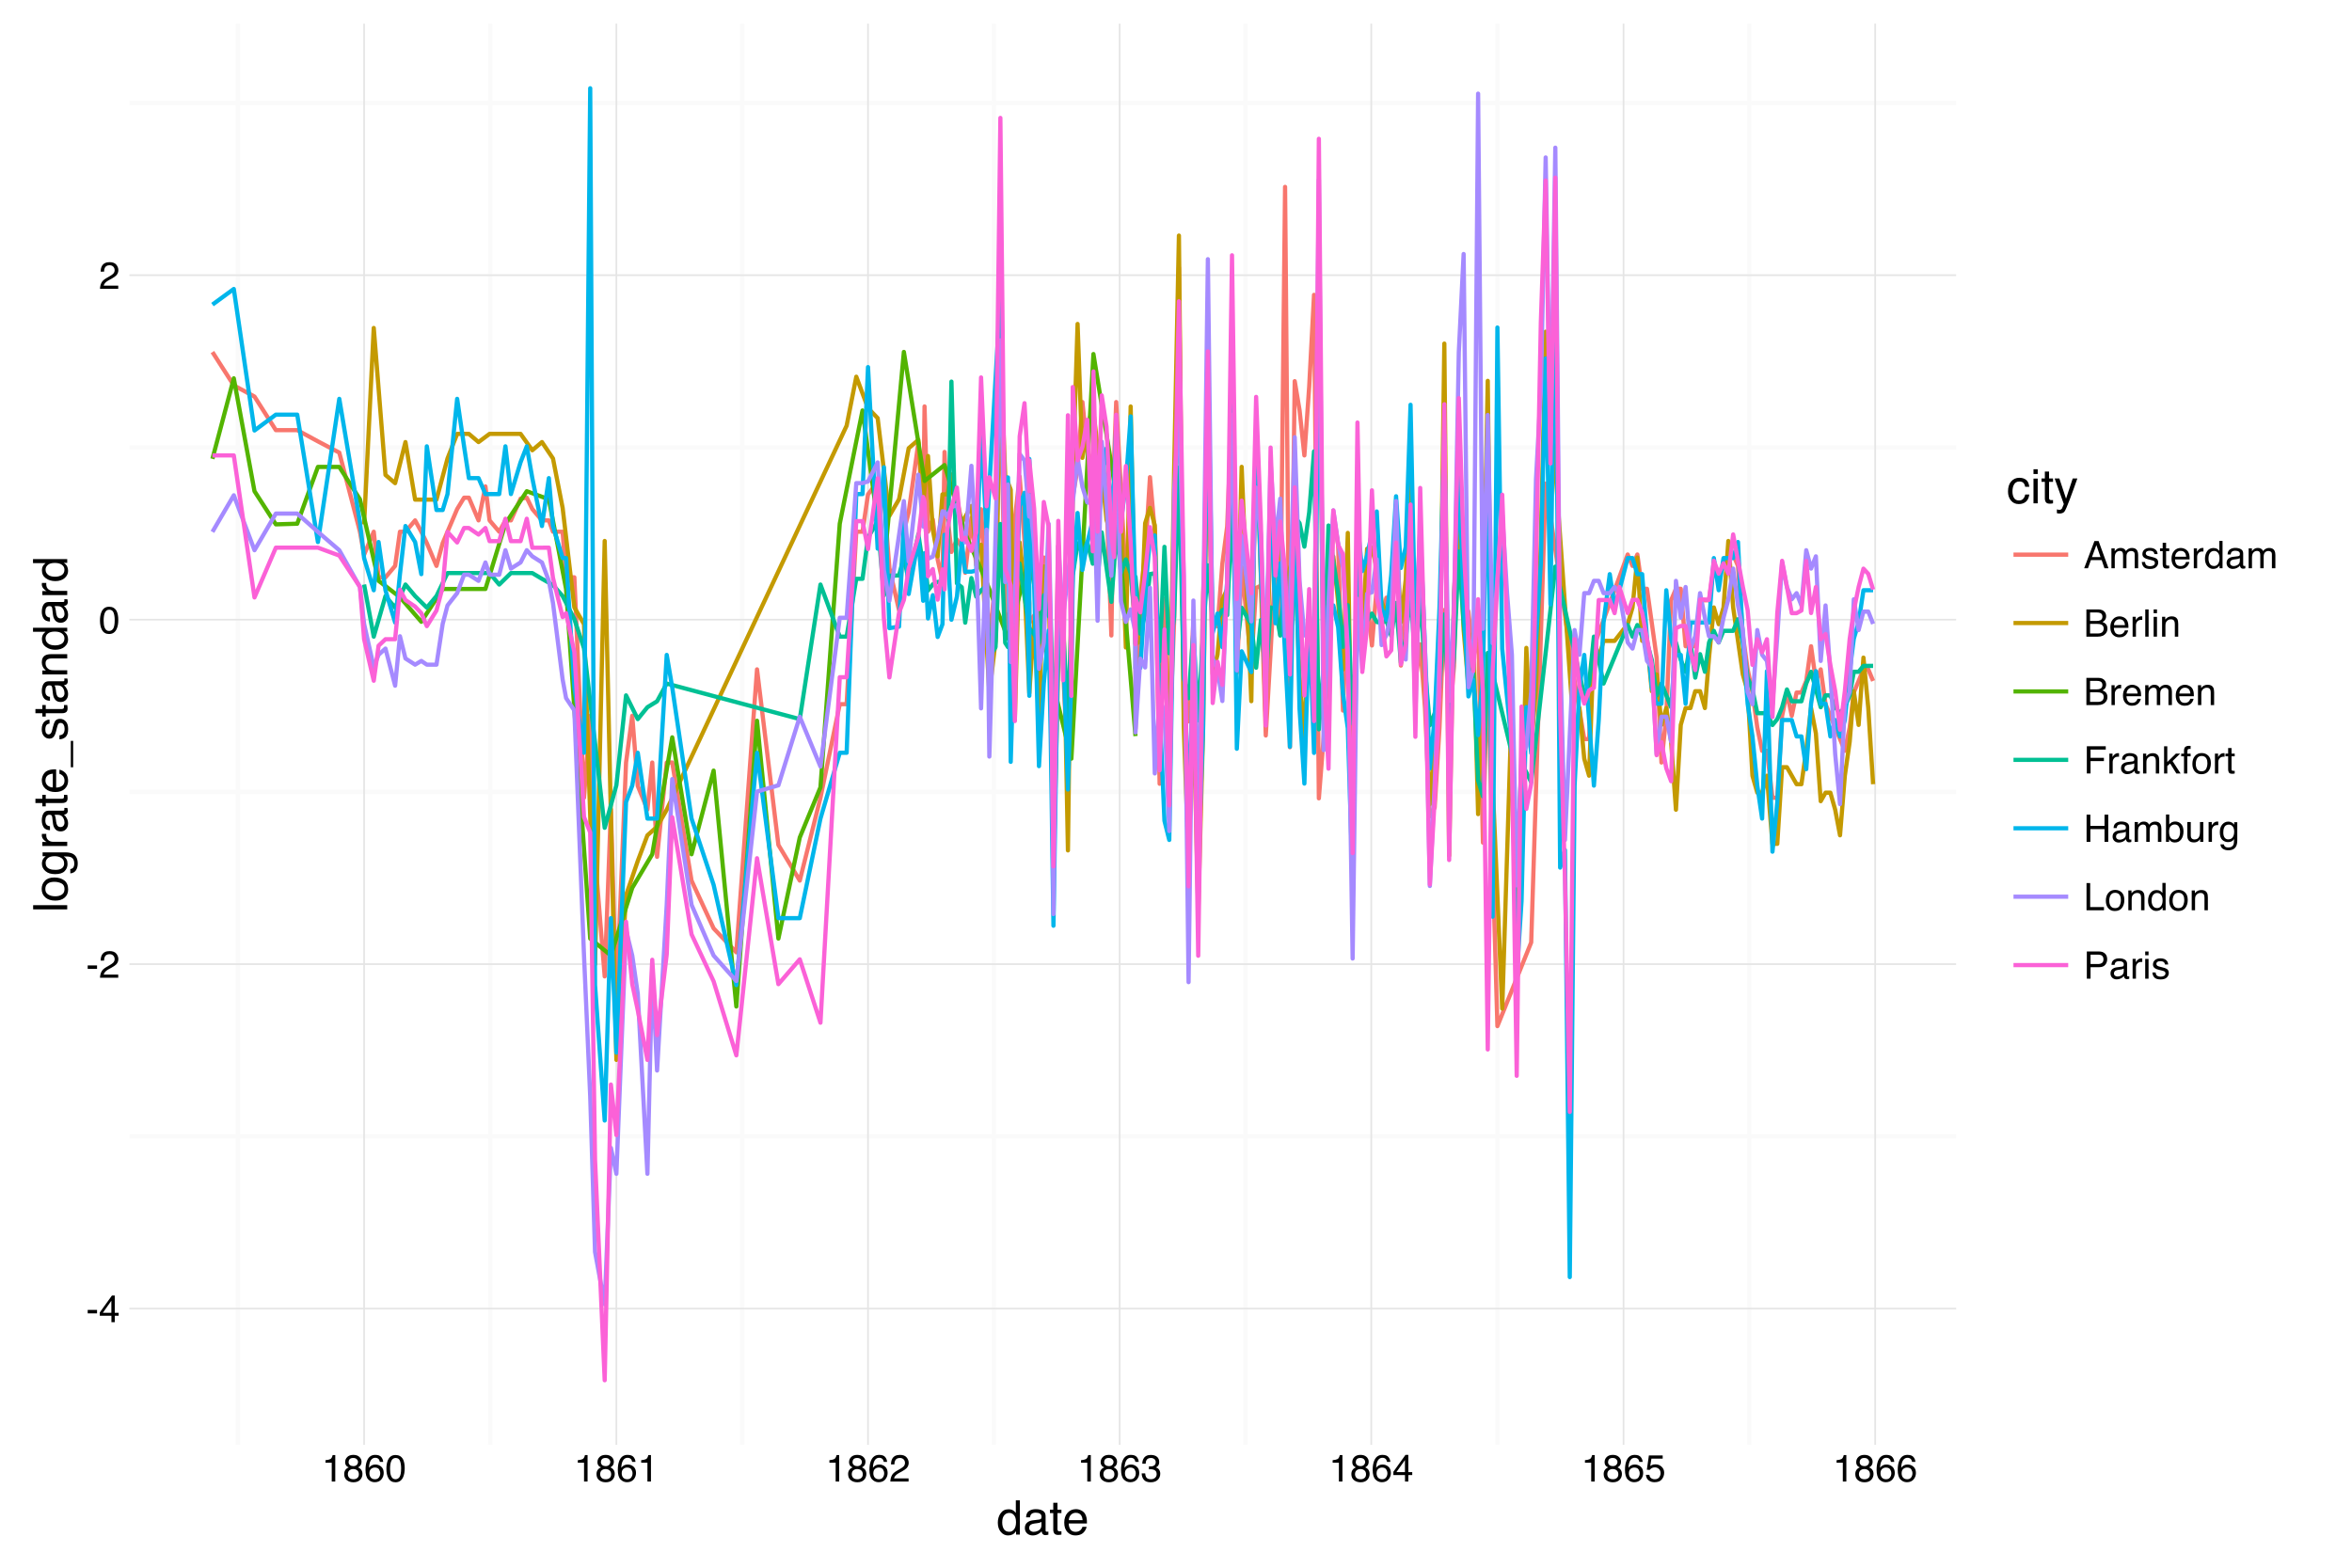 <?xml version="1.0" encoding="UTF-8"?>
<svg xmlns="http://www.w3.org/2000/svg" xmlns:xlink="http://www.w3.org/1999/xlink" width="594pt" height="396pt" viewBox="0 0 594 396" version="1.1">
<defs>
<g>
<symbol overflow="visible" id="glyph0-0">
<path style="stroke:none;" d="M 0.312 0 L 0.312 -6.875 L 5.766 -6.875 L 5.766 0 Z M 4.906 -0.859 L 4.906 -6.016 L 1.172 -6.016 L 1.172 -0.859 Z "/>
</symbol>
<symbol overflow="visible" id="glyph0-1">
<path style="stroke:none;" d="M 0.391 -3.109 L 2.75 -3.109 L 2.75 -2.234 L 0.391 -2.234 Z "/>
</symbol>
<symbol overflow="visible" id="glyph0-2">
<path style="stroke:none;" d="M 3.172 -2.375 L 3.172 -5.422 L 1.016 -2.375 Z M 3.188 0 L 3.188 -1.641 L 0.25 -1.641 L 0.25 -2.469 L 3.312 -6.734 L 4.031 -6.734 L 4.031 -2.375 L 5.016 -2.375 L 5.016 -1.641 L 4.031 -1.641 L 4.031 0 Z "/>
</symbol>
<symbol overflow="visible" id="glyph0-3">
<path style="stroke:none;" d="M 0.297 0 C 0.328 -0.57 0.445 -1.07 0.656 -1.5 C 0.863 -1.938 1.27 -2.328 1.875 -2.672 L 2.766 -3.188 C 3.172 -3.426 3.457 -3.629 3.625 -3.797 C 3.875 -4.055 4 -4.352 4 -4.688 C 4 -5.07 3.879 -5.379 3.641 -5.609 C 3.41 -5.836 3.102 -5.953 2.719 -5.953 C 2.133 -5.953 1.734 -5.734 1.516 -5.297 C 1.398 -5.066 1.336 -4.742 1.328 -4.328 L 0.469 -4.328 C 0.477 -4.91 0.582 -5.383 0.781 -5.75 C 1.145 -6.406 1.789 -6.734 2.719 -6.734 C 3.488 -6.734 4.051 -6.523 4.406 -6.109 C 4.758 -5.691 4.938 -5.227 4.938 -4.719 C 4.938 -4.188 4.75 -3.727 4.375 -3.344 C 4.156 -3.125 3.758 -2.852 3.188 -2.531 L 2.547 -2.188 C 2.242 -2.02 2.004 -1.859 1.828 -1.703 C 1.516 -1.43 1.316 -1.129 1.234 -0.797 L 4.906 -0.797 L 4.906 0 Z "/>
</symbol>
<symbol overflow="visible" id="glyph0-4">
<path style="stroke:none;" d="M 2.594 -6.703 C 3.457 -6.703 4.086 -6.348 4.484 -5.641 C 4.773 -5.086 4.922 -4.328 4.922 -3.359 C 4.922 -2.453 4.785 -1.695 4.516 -1.094 C 4.129 -0.238 3.488 0.188 2.594 0.188 C 1.781 0.188 1.18 -0.16 0.797 -0.859 C 0.461 -1.453 0.297 -2.238 0.297 -3.219 C 0.297 -3.977 0.395 -4.633 0.594 -5.188 C 0.957 -6.195 1.625 -6.703 2.594 -6.703 Z M 2.578 -0.578 C 3.016 -0.578 3.363 -0.77 3.625 -1.156 C 3.883 -1.551 4.016 -2.273 4.016 -3.328 C 4.016 -4.086 3.922 -4.711 3.734 -5.203 C 3.547 -5.703 3.18 -5.953 2.641 -5.953 C 2.148 -5.953 1.789 -5.719 1.562 -5.25 C 1.332 -4.781 1.219 -4.094 1.219 -3.188 C 1.219 -2.5 1.289 -1.945 1.438 -1.531 C 1.656 -0.895 2.035 -0.578 2.578 -0.578 Z "/>
</symbol>
<symbol overflow="visible" id="glyph0-5">
<path style="stroke:none;" d="M 0.922 -4.75 L 0.922 -5.391 C 1.523 -5.453 1.945 -5.551 2.188 -5.688 C 2.426 -5.832 2.609 -6.164 2.734 -6.688 L 3.391 -6.688 L 3.391 0 L 2.5 0 L 2.5 -4.75 Z "/>
</symbol>
<symbol overflow="visible" id="glyph0-6">
<path style="stroke:none;" d="M 2.609 -3.891 C 2.984 -3.891 3.273 -3.992 3.484 -4.203 C 3.691 -4.41 3.797 -4.66 3.797 -4.953 C 3.797 -5.203 3.691 -5.43 3.484 -5.641 C 3.285 -5.848 2.984 -5.953 2.578 -5.953 C 2.172 -5.953 1.875 -5.848 1.688 -5.641 C 1.508 -5.43 1.422 -5.188 1.422 -4.906 C 1.422 -4.594 1.535 -4.344 1.766 -4.156 C 2.004 -3.977 2.285 -3.891 2.609 -3.891 Z M 2.656 -0.578 C 3.051 -0.578 3.375 -0.68 3.625 -0.891 C 3.883 -1.098 4.016 -1.414 4.016 -1.844 C 4.016 -2.27 3.879 -2.594 3.609 -2.812 C 3.348 -3.039 3.008 -3.156 2.594 -3.156 C 2.195 -3.156 1.867 -3.039 1.609 -2.812 C 1.359 -2.582 1.234 -2.266 1.234 -1.859 C 1.234 -1.516 1.348 -1.211 1.578 -0.953 C 1.816 -0.703 2.176 -0.578 2.656 -0.578 Z M 1.469 -3.578 C 1.227 -3.672 1.039 -3.785 0.906 -3.922 C 0.664 -4.172 0.547 -4.5 0.547 -4.906 C 0.547 -5.406 0.723 -5.832 1.078 -6.188 C 1.441 -6.551 1.957 -6.734 2.625 -6.734 C 3.27 -6.734 3.773 -6.562 4.141 -6.219 C 4.504 -5.875 4.688 -5.477 4.688 -5.031 C 4.688 -4.613 4.582 -4.273 4.375 -4.016 C 4.25 -3.867 4.062 -3.723 3.812 -3.578 C 4.094 -3.453 4.312 -3.305 4.469 -3.141 C 4.77 -2.828 4.922 -2.422 4.922 -1.922 C 4.922 -1.336 4.723 -0.836 4.328 -0.422 C 3.93 -0.016 3.367 0.188 2.641 0.188 C 1.984 0.188 1.43 0.008 0.984 -0.344 C 0.535 -0.695 0.312 -1.211 0.312 -1.891 C 0.312 -2.285 0.406 -2.625 0.594 -2.906 C 0.789 -3.195 1.082 -3.422 1.469 -3.578 Z "/>
</symbol>
<symbol overflow="visible" id="glyph0-7">
<path style="stroke:none;" d="M 2.812 -6.734 C 3.562 -6.734 4.082 -6.535 4.375 -6.141 C 4.664 -5.754 4.812 -5.359 4.812 -4.953 L 3.984 -4.953 C 3.93 -5.211 3.852 -5.422 3.75 -5.578 C 3.539 -5.859 3.227 -6 2.812 -6 C 2.344 -6 1.969 -5.781 1.688 -5.344 C 1.414 -4.906 1.266 -4.281 1.234 -3.469 C 1.422 -3.75 1.664 -3.961 1.969 -4.109 C 2.227 -4.234 2.523 -4.297 2.859 -4.297 C 3.422 -4.297 3.91 -4.113 4.328 -3.75 C 4.742 -3.395 4.953 -2.863 4.953 -2.156 C 4.953 -1.539 4.754 -1 4.359 -0.531 C 3.961 -0.062 3.398 0.172 2.672 0.172 C 2.047 0.172 1.504 -0.062 1.047 -0.531 C 0.586 -1.008 0.359 -1.816 0.359 -2.953 C 0.359 -3.785 0.461 -4.488 0.672 -5.062 C 1.055 -6.176 1.77 -6.734 2.812 -6.734 Z M 2.75 -0.578 C 3.188 -0.578 3.516 -0.723 3.734 -1.016 C 3.961 -1.316 4.078 -1.672 4.078 -2.078 C 4.078 -2.422 3.977 -2.75 3.781 -3.062 C 3.582 -3.375 3.223 -3.531 2.703 -3.531 C 2.336 -3.531 2.02 -3.41 1.75 -3.172 C 1.477 -2.93 1.344 -2.566 1.344 -2.078 C 1.344 -1.648 1.461 -1.289 1.703 -1 C 1.953 -0.719 2.301 -0.578 2.75 -0.578 Z "/>
</symbol>
<symbol overflow="visible" id="glyph0-8">
<path style="stroke:none;" d="M 2.484 0.188 C 1.691 0.188 1.117 -0.031 0.766 -0.469 C 0.41 -0.906 0.234 -1.438 0.234 -2.062 L 1.109 -2.062 C 1.148 -1.625 1.234 -1.305 1.359 -1.109 C 1.578 -0.754 1.969 -0.578 2.531 -0.578 C 2.977 -0.578 3.336 -0.695 3.609 -0.938 C 3.879 -1.176 4.016 -1.484 4.016 -1.859 C 4.016 -2.316 3.867 -2.641 3.578 -2.828 C 3.297 -3.016 2.906 -3.109 2.406 -3.109 C 2.352 -3.109 2.297 -3.102 2.234 -3.094 C 2.18 -3.094 2.125 -3.094 2.062 -3.094 L 2.062 -3.844 C 2.145 -3.832 2.219 -3.82 2.281 -3.812 C 2.344 -3.812 2.406 -3.812 2.469 -3.812 C 2.789 -3.812 3.051 -3.863 3.25 -3.969 C 3.602 -4.145 3.781 -4.457 3.781 -4.906 C 3.781 -5.238 3.66 -5.492 3.422 -5.672 C 3.191 -5.859 2.914 -5.953 2.594 -5.953 C 2.031 -5.953 1.645 -5.766 1.438 -5.391 C 1.312 -5.18 1.242 -4.883 1.234 -4.5 L 0.391 -4.5 C 0.391 -5 0.492 -5.426 0.703 -5.781 C 1.047 -6.406 1.648 -6.719 2.516 -6.719 C 3.191 -6.719 3.719 -6.562 4.094 -6.25 C 4.469 -5.945 4.656 -5.508 4.656 -4.938 C 4.656 -4.52 4.547 -4.188 4.328 -3.938 C 4.191 -3.781 4.016 -3.656 3.797 -3.562 C 4.148 -3.469 4.426 -3.281 4.625 -3 C 4.82 -2.719 4.922 -2.379 4.922 -1.984 C 4.922 -1.348 4.707 -0.828 4.281 -0.422 C 3.863 -0.016 3.266 0.188 2.484 0.188 Z "/>
</symbol>
<symbol overflow="visible" id="glyph0-9">
<path style="stroke:none;" d="M 1.188 -1.703 C 1.238 -1.223 1.461 -0.895 1.859 -0.719 C 2.055 -0.625 2.285 -0.578 2.547 -0.578 C 3.047 -0.578 3.414 -0.734 3.656 -1.047 C 3.895 -1.367 4.016 -1.723 4.016 -2.109 C 4.016 -2.578 3.867 -2.938 3.578 -3.188 C 3.297 -3.445 2.957 -3.578 2.562 -3.578 C 2.27 -3.578 2.02 -3.52 1.812 -3.406 C 1.602 -3.289 1.426 -3.133 1.281 -2.938 L 0.547 -2.984 L 1.062 -6.594 L 4.547 -6.594 L 4.547 -5.781 L 1.703 -5.781 L 1.406 -3.922 C 1.562 -4.035 1.711 -4.125 1.859 -4.188 C 2.109 -4.289 2.395 -4.344 2.719 -4.344 C 3.332 -4.344 3.852 -4.141 4.281 -3.734 C 4.707 -3.336 4.922 -2.836 4.922 -2.234 C 4.922 -1.598 4.723 -1.035 4.328 -0.547 C 3.941 -0.066 3.32 0.172 2.469 0.172 C 1.914 0.172 1.43 0.02 1.016 -0.281 C 0.598 -0.594 0.363 -1.066 0.312 -1.703 Z "/>
</symbol>
<symbol overflow="visible" id="glyph0-10">
<path style="stroke:none;" d="M 4.266 -2.812 L 3.219 -5.859 L 2.109 -2.812 Z M 2.734 -6.875 L 3.781 -6.875 L 6.281 0 L 5.266 0 L 4.562 -2.062 L 1.844 -2.062 L 1.094 0 L 0.141 0 Z M 3.219 -6.875 Z "/>
</symbol>
<symbol overflow="visible" id="glyph0-11">
<path style="stroke:none;" d="M 0.625 -5.016 L 1.453 -5.016 L 1.453 -4.312 C 1.648 -4.551 1.832 -4.727 2 -4.844 C 2.27 -5.031 2.582 -5.125 2.938 -5.125 C 3.344 -5.125 3.664 -5.023 3.906 -4.828 C 4.039 -4.723 4.164 -4.562 4.281 -4.344 C 4.469 -4.602 4.688 -4.797 4.938 -4.922 C 5.195 -5.055 5.484 -5.125 5.797 -5.125 C 6.473 -5.125 6.93 -4.883 7.172 -4.406 C 7.305 -4.133 7.375 -3.781 7.375 -3.344 L 7.375 0 L 6.5 0 L 6.5 -3.484 C 6.5 -3.816 6.41 -4.047 6.234 -4.172 C 6.066 -4.297 5.863 -4.359 5.625 -4.359 C 5.301 -4.359 5.02 -4.25 4.781 -4.031 C 4.539 -3.812 4.422 -3.441 4.422 -2.922 L 4.422 0 L 3.562 0 L 3.562 -3.281 C 3.562 -3.613 3.52 -3.859 3.438 -4.016 C 3.312 -4.254 3.07 -4.375 2.719 -4.375 C 2.406 -4.375 2.117 -4.25 1.859 -4 C 1.598 -3.75 1.469 -3.301 1.469 -2.656 L 1.469 0 L 0.625 0 Z "/>
</symbol>
<symbol overflow="visible" id="glyph0-12">
<path style="stroke:none;" d="M 1.125 -1.578 C 1.145 -1.297 1.211 -1.078 1.328 -0.922 C 1.547 -0.648 1.914 -0.516 2.438 -0.516 C 2.75 -0.516 3.02 -0.582 3.25 -0.719 C 3.488 -0.852 3.609 -1.066 3.609 -1.359 C 3.609 -1.566 3.516 -1.727 3.328 -1.844 C 3.203 -1.914 2.961 -1.992 2.609 -2.078 L 1.938 -2.25 C 1.508 -2.352 1.195 -2.473 1 -2.609 C 0.633 -2.836 0.453 -3.156 0.453 -3.562 C 0.453 -4.031 0.617 -4.41 0.953 -4.703 C 1.297 -4.992 1.758 -5.141 2.344 -5.141 C 3.094 -5.141 3.641 -4.922 3.984 -4.484 C 4.191 -4.203 4.289 -3.898 4.281 -3.578 L 3.484 -3.578 C 3.473 -3.766 3.406 -3.938 3.281 -4.094 C 3.094 -4.312 2.758 -4.422 2.281 -4.422 C 1.957 -4.422 1.711 -4.359 1.547 -4.234 C 1.391 -4.117 1.312 -3.961 1.312 -3.766 C 1.312 -3.547 1.414 -3.367 1.625 -3.234 C 1.75 -3.16 1.938 -3.094 2.188 -3.031 L 2.734 -2.891 C 3.348 -2.742 3.754 -2.602 3.953 -2.469 C 4.285 -2.25 4.453 -1.91 4.453 -1.453 C 4.453 -1.004 4.281 -0.617 3.938 -0.297 C 3.602 0.023 3.086 0.188 2.391 0.188 C 1.648 0.188 1.125 0.02 0.812 -0.312 C 0.5 -0.656 0.332 -1.078 0.312 -1.578 Z M 2.359 -5.141 Z "/>
</symbol>
<symbol overflow="visible" id="glyph0-13">
<path style="stroke:none;" d="M 0.781 -6.422 L 1.641 -6.422 L 1.641 -5.016 L 2.438 -5.016 L 2.438 -4.328 L 1.641 -4.328 L 1.641 -1.047 C 1.641 -0.879 1.695 -0.766 1.812 -0.703 C 1.883 -0.672 1.992 -0.656 2.141 -0.656 C 2.18 -0.656 2.223 -0.656 2.266 -0.656 C 2.316 -0.656 2.375 -0.66 2.438 -0.672 L 2.438 0 C 2.344 0.031 2.242 0.051 2.141 0.062 C 2.035 0.07 1.922 0.078 1.797 0.078 C 1.398 0.078 1.129 -0.02 0.984 -0.219 C 0.848 -0.426 0.781 -0.688 0.781 -1 L 0.781 -4.328 L 0.109 -4.328 L 0.109 -5.016 L 0.781 -5.016 Z "/>
</symbol>
<symbol overflow="visible" id="glyph0-14">
<path style="stroke:none;" d="M 2.703 -5.125 C 3.055 -5.125 3.398 -5.039 3.734 -4.875 C 4.078 -4.707 4.332 -4.492 4.5 -4.234 C 4.676 -3.973 4.789 -3.676 4.844 -3.344 C 4.895 -3.113 4.922 -2.742 4.922 -2.234 L 1.234 -2.234 C 1.254 -1.723 1.375 -1.312 1.594 -1 C 1.82 -0.695 2.172 -0.547 2.641 -0.547 C 3.086 -0.547 3.441 -0.691 3.703 -0.984 C 3.848 -1.148 3.953 -1.348 4.016 -1.578 L 4.844 -1.578 C 4.82 -1.391 4.75 -1.18 4.625 -0.953 C 4.508 -0.734 4.375 -0.551 4.219 -0.406 C 3.957 -0.156 3.641 0.016 3.266 0.109 C 3.055 0.148 2.828 0.172 2.578 0.172 C 1.953 0.172 1.422 -0.051 0.984 -0.5 C 0.555 -0.957 0.344 -1.594 0.344 -2.406 C 0.344 -3.219 0.562 -3.875 1 -4.375 C 1.438 -4.875 2.004 -5.125 2.703 -5.125 Z M 4.047 -2.906 C 4.016 -3.27 3.938 -3.562 3.812 -3.781 C 3.582 -4.188 3.195 -4.391 2.656 -4.391 C 2.27 -4.391 1.941 -4.25 1.672 -3.969 C 1.41 -3.695 1.273 -3.344 1.266 -2.906 Z M 2.625 -5.141 Z "/>
</symbol>
<symbol overflow="visible" id="glyph0-15">
<path style="stroke:none;" d="M 0.641 -5.016 L 1.438 -5.016 L 1.438 -4.156 C 1.508 -4.32 1.672 -4.523 1.922 -4.766 C 2.18 -5.004 2.477 -5.125 2.812 -5.125 C 2.82 -5.125 2.848 -5.125 2.891 -5.125 C 2.93 -5.125 2.992 -5.117 3.078 -5.109 L 3.078 -4.219 C 3.023 -4.227 2.977 -4.234 2.938 -4.234 C 2.895 -4.234 2.852 -4.234 2.812 -4.234 C 2.383 -4.234 2.055 -4.098 1.828 -3.828 C 1.598 -3.555 1.484 -3.242 1.484 -2.891 L 1.484 0 L 0.641 0 Z "/>
</symbol>
<symbol overflow="visible" id="glyph0-16">
<path style="stroke:none;" d="M 1.156 -2.453 C 1.156 -1.91 1.27 -1.457 1.5 -1.094 C 1.727 -0.738 2.094 -0.562 2.594 -0.562 C 2.977 -0.562 3.297 -0.727 3.547 -1.062 C 3.805 -1.395 3.938 -1.875 3.938 -2.5 C 3.938 -3.133 3.805 -3.602 3.547 -3.906 C 3.285 -4.219 2.961 -4.375 2.578 -4.375 C 2.148 -4.375 1.805 -4.207 1.547 -3.875 C 1.285 -3.551 1.156 -3.078 1.156 -2.453 Z M 2.422 -5.109 C 2.805 -5.109 3.129 -5.023 3.391 -4.859 C 3.535 -4.766 3.703 -4.602 3.891 -4.375 L 3.891 -6.906 L 4.703 -6.906 L 4.703 0 L 3.953 0 L 3.953 -0.703 C 3.754 -0.391 3.52 -0.164 3.25 -0.031 C 2.977 0.102 2.672 0.172 2.328 0.172 C 1.766 0.172 1.281 -0.062 0.875 -0.531 C 0.469 -1 0.266 -1.625 0.266 -2.406 C 0.266 -3.133 0.445 -3.766 0.812 -4.297 C 1.188 -4.836 1.723 -5.109 2.422 -5.109 Z "/>
</symbol>
<symbol overflow="visible" id="glyph0-17">
<path style="stroke:none;" d="M 1.266 -1.328 C 1.266 -1.086 1.352 -0.895 1.531 -0.75 C 1.707 -0.613 1.922 -0.547 2.172 -0.547 C 2.461 -0.547 2.75 -0.613 3.031 -0.75 C 3.5 -0.977 3.734 -1.352 3.734 -1.875 L 3.734 -2.547 C 3.629 -2.484 3.492 -2.43 3.328 -2.391 C 3.172 -2.348 3.016 -2.316 2.859 -2.297 L 2.344 -2.234 C 2.039 -2.191 1.812 -2.125 1.656 -2.031 C 1.395 -1.883 1.266 -1.648 1.266 -1.328 Z M 3.312 -3.047 C 3.5 -3.066 3.629 -3.145 3.703 -3.281 C 3.734 -3.352 3.75 -3.461 3.75 -3.609 C 3.75 -3.891 3.645 -4.094 3.438 -4.219 C 3.238 -4.352 2.945 -4.422 2.562 -4.422 C 2.125 -4.422 1.812 -4.305 1.625 -4.078 C 1.52 -3.941 1.453 -3.742 1.422 -3.484 L 0.641 -3.484 C 0.66 -4.098 0.863 -4.523 1.25 -4.766 C 1.633 -5.016 2.078 -5.141 2.578 -5.141 C 3.172 -5.141 3.656 -5.023 4.031 -4.797 C 4.395 -4.578 4.578 -4.227 4.578 -3.75 L 4.578 -0.859 C 4.578 -0.773 4.594 -0.707 4.625 -0.656 C 4.664 -0.602 4.742 -0.578 4.859 -0.578 C 4.891 -0.578 4.926 -0.578 4.969 -0.578 C 5.02 -0.578 5.07 -0.582 5.125 -0.594 L 5.125 0.016 C 5 0.055 4.898 0.082 4.828 0.094 C 4.766 0.102 4.672 0.109 4.547 0.109 C 4.254 0.109 4.047 0.004 3.922 -0.203 C 3.848 -0.305 3.797 -0.461 3.766 -0.672 C 3.598 -0.441 3.352 -0.242 3.031 -0.078 C 2.707 0.086 2.352 0.172 1.969 0.172 C 1.5 0.172 1.117 0.031 0.828 -0.25 C 0.535 -0.531 0.391 -0.883 0.391 -1.312 C 0.391 -1.781 0.531 -2.141 0.812 -2.391 C 1.102 -2.648 1.488 -2.812 1.969 -2.875 Z M 2.609 -5.141 Z "/>
</symbol>
<symbol overflow="visible" id="glyph0-18">
<path style="stroke:none;" d="M 3.312 -3.969 C 3.707 -3.969 4.016 -4.023 4.234 -4.141 C 4.578 -4.305 4.75 -4.613 4.75 -5.062 C 4.75 -5.508 4.566 -5.812 4.203 -5.969 C 3.992 -6.062 3.688 -6.109 3.281 -6.109 L 1.625 -6.109 L 1.625 -3.969 Z M 3.625 -0.797 C 4.195 -0.797 4.609 -0.961 4.859 -1.297 C 5.004 -1.504 5.078 -1.754 5.078 -2.047 C 5.078 -2.547 4.852 -2.891 4.406 -3.078 C 4.176 -3.172 3.863 -3.219 3.469 -3.219 L 1.625 -3.219 L 1.625 -0.797 Z M 0.703 -6.875 L 3.656 -6.875 C 4.469 -6.875 5.039 -6.633 5.375 -6.156 C 5.582 -5.875 5.688 -5.547 5.688 -5.172 C 5.688 -4.742 5.562 -4.391 5.312 -4.109 C 5.188 -3.961 5.004 -3.828 4.766 -3.703 C 5.109 -3.566 5.367 -3.414 5.547 -3.25 C 5.859 -2.945 6.016 -2.535 6.016 -2.016 C 6.016 -1.566 5.875 -1.164 5.594 -0.812 C 5.176 -0.27 4.516 0 3.609 0 L 0.703 0 Z "/>
</symbol>
<symbol overflow="visible" id="glyph0-19">
<path style="stroke:none;" d="M 0.641 -6.875 L 1.484 -6.875 L 1.484 0 L 0.641 0 Z "/>
</symbol>
<symbol overflow="visible" id="glyph0-20">
<path style="stroke:none;" d="M 0.625 -5 L 1.469 -5 L 1.469 0 L 0.625 0 Z M 0.625 -6.875 L 1.469 -6.875 L 1.469 -5.922 L 0.625 -5.922 Z "/>
</symbol>
<symbol overflow="visible" id="glyph0-21">
<path style="stroke:none;" d="M 0.625 -5.016 L 1.422 -5.016 L 1.422 -4.312 C 1.66 -4.602 1.91 -4.812 2.172 -4.938 C 2.441 -5.062 2.738 -5.125 3.062 -5.125 C 3.77 -5.125 4.25 -4.879 4.5 -4.391 C 4.633 -4.117 4.703 -3.727 4.703 -3.219 L 4.703 0 L 3.844 0 L 3.844 -3.156 C 3.844 -3.469 3.801 -3.719 3.719 -3.906 C 3.562 -4.219 3.289 -4.375 2.906 -4.375 C 2.695 -4.375 2.531 -4.352 2.406 -4.312 C 2.176 -4.238 1.973 -4.098 1.797 -3.891 C 1.66 -3.734 1.57 -3.566 1.531 -3.391 C 1.488 -3.211 1.469 -2.957 1.469 -2.625 L 1.469 0 L 0.625 0 Z M 2.594 -5.141 Z "/>
</symbol>
<symbol overflow="visible" id="glyph0-22">
<path style="stroke:none;" d="M 0.812 -6.875 L 5.594 -6.875 L 5.594 -6.031 L 1.75 -6.031 L 1.75 -3.953 L 5.125 -3.953 L 5.125 -3.125 L 1.75 -3.125 L 1.75 0 L 0.812 0 Z "/>
</symbol>
<symbol overflow="visible" id="glyph0-23">
<path style="stroke:none;" d="M 0.594 -6.875 L 1.406 -6.875 L 1.406 -2.891 L 3.578 -5.016 L 4.656 -5.016 L 2.734 -3.141 L 4.766 0 L 3.688 0 L 2.125 -2.531 L 1.406 -1.891 L 1.406 0 L 0.594 0 Z "/>
</symbol>
<symbol overflow="visible" id="glyph0-24">
<path style="stroke:none;" d="M 0.828 -5.781 C 0.836 -6.133 0.898 -6.391 1.016 -6.547 C 1.211 -6.836 1.594 -6.984 2.156 -6.984 C 2.207 -6.984 2.258 -6.977 2.312 -6.969 C 2.375 -6.969 2.438 -6.969 2.5 -6.969 L 2.5 -6.188 C 2.414 -6.195 2.352 -6.203 2.312 -6.203 C 2.281 -6.203 2.242 -6.203 2.203 -6.203 C 1.953 -6.203 1.801 -6.133 1.75 -6 C 1.695 -5.875 1.672 -5.539 1.672 -5 L 2.5 -5 L 2.5 -4.328 L 1.656 -4.328 L 1.656 0 L 0.828 0 L 0.828 -4.328 L 0.125 -4.328 L 0.125 -5 L 0.828 -5 Z "/>
</symbol>
<symbol overflow="visible" id="glyph0-25">
<path style="stroke:none;" d="M 2.609 -0.547 C 3.172 -0.547 3.555 -0.754 3.766 -1.172 C 3.973 -1.598 4.078 -2.07 4.078 -2.594 C 4.078 -3.062 4 -3.441 3.844 -3.734 C 3.602 -4.191 3.195 -4.422 2.625 -4.422 C 2.102 -4.422 1.723 -4.223 1.484 -3.828 C 1.254 -3.441 1.141 -2.969 1.141 -2.406 C 1.141 -1.875 1.254 -1.43 1.484 -1.078 C 1.723 -0.723 2.098 -0.547 2.609 -0.547 Z M 2.641 -5.156 C 3.285 -5.156 3.832 -4.941 4.281 -4.516 C 4.727 -4.086 4.953 -3.453 4.953 -2.609 C 4.953 -1.805 4.754 -1.141 4.359 -0.609 C 3.961 -0.078 3.352 0.188 2.531 0.188 C 1.844 0.188 1.297 -0.047 0.891 -0.516 C 0.484 -0.984 0.281 -1.613 0.281 -2.406 C 0.281 -3.238 0.492 -3.906 0.922 -4.406 C 1.348 -4.906 1.922 -5.156 2.641 -5.156 Z M 2.609 -5.141 Z "/>
</symbol>
<symbol overflow="visible" id="glyph0-26">
<path style="stroke:none;" d="M 0.75 -6.875 L 1.703 -6.875 L 1.703 -4.031 L 5.281 -4.031 L 5.281 -6.875 L 6.219 -6.875 L 6.219 0 L 5.281 0 L 5.281 -3.219 L 1.703 -3.219 L 1.703 0 L 0.75 0 Z "/>
</symbol>
<symbol overflow="visible" id="glyph0-27">
<path style="stroke:none;" d="M 0.547 -6.906 L 1.375 -6.906 L 1.375 -4.406 C 1.562 -4.645 1.781 -4.828 2.031 -4.953 C 2.289 -5.078 2.566 -5.141 2.859 -5.141 C 3.484 -5.141 3.988 -4.926 4.375 -4.5 C 4.77 -4.07 4.969 -3.441 4.969 -2.609 C 4.969 -1.816 4.773 -1.156 4.391 -0.625 C 4.004 -0.102 3.473 0.156 2.797 0.156 C 2.41 0.156 2.086 0.066 1.828 -0.109 C 1.672 -0.223 1.504 -0.398 1.328 -0.641 L 1.328 0 L 0.547 0 Z M 2.75 -0.578 C 3.195 -0.578 3.535 -0.758 3.766 -1.125 C 3.992 -1.488 4.109 -1.969 4.109 -2.562 C 4.109 -3.094 3.992 -3.531 3.766 -3.875 C 3.535 -4.219 3.203 -4.391 2.766 -4.391 C 2.379 -4.391 2.039 -4.25 1.75 -3.969 C 1.469 -3.688 1.328 -3.219 1.328 -2.562 C 1.328 -2.094 1.383 -1.711 1.5 -1.422 C 1.727 -0.859 2.145 -0.578 2.75 -0.578 Z "/>
</symbol>
<symbol overflow="visible" id="glyph0-28">
<path style="stroke:none;" d="M 1.469 -5.016 L 1.469 -1.688 C 1.469 -1.426 1.504 -1.219 1.578 -1.062 C 1.734 -0.758 2.016 -0.609 2.422 -0.609 C 3.004 -0.609 3.406 -0.867 3.625 -1.391 C 3.738 -1.672 3.797 -2.055 3.797 -2.547 L 3.797 -5.016 L 4.641 -5.016 L 4.641 0 L 3.844 0 L 3.844 -0.734 C 3.738 -0.547 3.602 -0.383 3.438 -0.25 C 3.113 0.008 2.723 0.141 2.266 0.141 C 1.555 0.141 1.07 -0.098 0.812 -0.578 C 0.664 -0.836 0.594 -1.18 0.594 -1.609 L 0.594 -5.016 Z M 2.625 -5.141 Z "/>
</symbol>
<symbol overflow="visible" id="glyph0-29">
<path style="stroke:none;" d="M 2.391 -5.109 C 2.785 -5.109 3.129 -5.008 3.422 -4.812 C 3.578 -4.707 3.738 -4.551 3.906 -4.344 L 3.906 -4.969 L 4.688 -4.969 L 4.688 -0.406 C 4.688 0.227 4.594 0.727 4.406 1.094 C 4.051 1.781 3.391 2.125 2.422 2.125 C 1.879 2.125 1.422 2 1.047 1.75 C 0.68 1.508 0.477 1.133 0.438 0.625 L 1.297 0.625 C 1.336 0.844 1.422 1.016 1.547 1.141 C 1.734 1.328 2.031 1.422 2.438 1.422 C 3.082 1.422 3.504 1.191 3.703 0.734 C 3.828 0.473 3.883 -0.004 3.875 -0.703 C 3.707 -0.441 3.504 -0.25 3.266 -0.125 C 3.023 0 2.711 0.062 2.328 0.062 C 1.785 0.062 1.305 -0.129 0.891 -0.516 C 0.484 -0.898 0.281 -1.539 0.281 -2.438 C 0.281 -3.27 0.484 -3.922 0.891 -4.391 C 1.305 -4.867 1.805 -5.109 2.391 -5.109 Z M 3.906 -2.531 C 3.906 -3.156 3.773 -3.613 3.516 -3.906 C 3.266 -4.207 2.941 -4.359 2.547 -4.359 C 1.953 -4.359 1.547 -4.082 1.328 -3.531 C 1.211 -3.227 1.156 -2.836 1.156 -2.359 C 1.156 -1.797 1.27 -1.363 1.5 -1.062 C 1.727 -0.77 2.035 -0.625 2.422 -0.625 C 3.023 -0.625 3.453 -0.898 3.703 -1.453 C 3.836 -1.754 3.906 -2.113 3.906 -2.531 Z M 2.484 -5.141 Z "/>
</symbol>
<symbol overflow="visible" id="glyph0-30">
<path style="stroke:none;" d="M 0.734 -6.875 L 1.656 -6.875 L 1.656 -0.812 L 5.141 -0.812 L 5.141 0 L 0.734 0 Z "/>
</symbol>
<symbol overflow="visible" id="glyph0-31">
<path style="stroke:none;" d="M 0.812 -6.875 L 3.922 -6.875 C 4.523 -6.875 5.016 -6.703 5.391 -6.359 C 5.766 -6.016 5.953 -5.531 5.953 -4.906 C 5.953 -4.375 5.785 -3.906 5.453 -3.5 C 5.117 -3.102 4.609 -2.906 3.922 -2.906 L 1.75 -2.906 L 1.75 0 L 0.812 0 Z M 5.016 -4.906 C 5.016 -5.406 4.828 -5.75 4.453 -5.938 C 4.242 -6.031 3.961 -6.078 3.609 -6.078 L 1.75 -6.078 L 1.75 -3.703 L 3.609 -3.703 C 4.023 -3.703 4.363 -3.789 4.625 -3.969 C 4.883 -4.145 5.016 -4.457 5.016 -4.906 Z "/>
</symbol>
<symbol overflow="visible" id="glyph1-0">
<path style="stroke:none;" d="M 0.391 0 L 0.391 -8.609 L 7.219 -8.609 L 7.219 0 Z M 6.141 -1.078 L 6.141 -7.531 L 1.469 -7.531 L 1.469 -1.078 Z "/>
</symbol>
<symbol overflow="visible" id="glyph1-1">
<path style="stroke:none;" d="M 1.438 -3.062 C 1.438 -2.395 1.578 -1.832 1.859 -1.375 C 2.148 -0.926 2.609 -0.703 3.234 -0.703 C 3.723 -0.703 4.125 -0.91 4.438 -1.328 C 4.758 -1.742 4.922 -2.348 4.922 -3.141 C 4.922 -3.93 4.754 -4.516 4.422 -4.891 C 4.098 -5.273 3.703 -5.469 3.234 -5.469 C 2.703 -5.469 2.27 -5.266 1.938 -4.859 C 1.602 -4.453 1.438 -3.852 1.438 -3.062 Z M 3.031 -6.391 C 3.508 -6.391 3.91 -6.285 4.234 -6.078 C 4.422 -5.961 4.633 -5.758 4.875 -5.469 L 4.875 -8.641 L 5.891 -8.641 L 5.891 0 L 4.938 0 L 4.938 -0.875 C 4.695 -0.488 4.406 -0.207 4.062 -0.031 C 3.727 0.133 3.344 0.219 2.906 0.219 C 2.207 0.219 1.602 -0.07 1.094 -0.656 C 0.582 -1.25 0.328 -2.031 0.328 -3 C 0.328 -3.914 0.562 -4.707 1.031 -5.375 C 1.5 -6.051 2.164 -6.391 3.031 -6.391 Z "/>
</symbol>
<symbol overflow="visible" id="glyph1-2">
<path style="stroke:none;" d="M 1.578 -1.672 C 1.578 -1.367 1.688 -1.129 1.906 -0.953 C 2.133 -0.773 2.398 -0.688 2.703 -0.688 C 3.078 -0.688 3.438 -0.77 3.781 -0.938 C 4.375 -1.227 4.672 -1.695 4.672 -2.344 L 4.672 -3.188 C 4.535 -3.113 4.363 -3.047 4.156 -2.984 C 3.957 -2.93 3.758 -2.895 3.562 -2.875 L 2.938 -2.797 C 2.551 -2.742 2.258 -2.66 2.062 -2.547 C 1.738 -2.367 1.578 -2.078 1.578 -1.672 Z M 4.141 -3.797 C 4.379 -3.828 4.539 -3.93 4.625 -4.109 C 4.664 -4.203 4.688 -4.336 4.688 -4.516 C 4.688 -4.867 4.555 -5.125 4.297 -5.281 C 4.047 -5.445 3.688 -5.531 3.219 -5.531 C 2.664 -5.531 2.273 -5.383 2.047 -5.094 C 1.91 -4.926 1.82 -4.68 1.781 -4.359 L 0.797 -4.359 C 0.816 -5.129 1.066 -5.664 1.547 -5.969 C 2.035 -6.27 2.598 -6.422 3.234 -6.422 C 3.973 -6.422 4.57 -6.281 5.031 -6 C 5.488 -5.719 5.719 -5.281 5.719 -4.688 L 5.719 -1.078 C 5.719 -0.973 5.738 -0.883 5.781 -0.812 C 5.832 -0.75 5.93 -0.719 6.078 -0.719 C 6.117 -0.719 6.164 -0.719 6.219 -0.719 C 6.281 -0.727 6.348 -0.738 6.422 -0.75 L 6.422 0.031 C 6.254 0.07 6.125 0.098 6.031 0.109 C 5.945 0.129 5.832 0.141 5.688 0.141 C 5.32 0.141 5.062 0.008 4.906 -0.25 C 4.812 -0.383 4.75 -0.578 4.719 -0.828 C 4.5 -0.547 4.188 -0.301 3.781 -0.094 C 3.383 0.113 2.945 0.219 2.469 0.219 C 1.883 0.219 1.406 0.039 1.031 -0.312 C 0.664 -0.664 0.484 -1.109 0.484 -1.641 C 0.484 -2.223 0.664 -2.676 1.031 -3 C 1.395 -3.32 1.867 -3.52 2.453 -3.594 Z M 3.266 -6.422 Z "/>
</symbol>
<symbol overflow="visible" id="glyph1-3">
<path style="stroke:none;" d="M 0.984 -8.031 L 2.047 -8.031 L 2.047 -6.281 L 3.047 -6.281 L 3.047 -5.422 L 2.047 -5.422 L 2.047 -1.312 C 2.047 -1.094 2.125 -0.945 2.281 -0.875 C 2.352 -0.832 2.488 -0.812 2.688 -0.812 C 2.738 -0.812 2.789 -0.812 2.844 -0.812 C 2.906 -0.82 2.973 -0.828 3.047 -0.828 L 3.047 0 C 2.93 0.031 2.805 0.051 2.672 0.062 C 2.547 0.082 2.406 0.094 2.25 0.094 C 1.758 0.094 1.426 -0.031 1.25 -0.281 C 1.07 -0.531 0.984 -0.859 0.984 -1.266 L 0.984 -5.422 L 0.141 -5.422 L 0.141 -6.281 L 0.984 -6.281 Z "/>
</symbol>
<symbol overflow="visible" id="glyph1-4">
<path style="stroke:none;" d="M 3.391 -6.422 C 3.836 -6.422 4.27 -6.316 4.688 -6.109 C 5.102 -5.898 5.422 -5.629 5.641 -5.297 C 5.848 -4.973 5.988 -4.602 6.062 -4.188 C 6.125 -3.895 6.156 -3.43 6.156 -2.797 L 1.547 -2.797 C 1.566 -2.16 1.719 -1.648 2 -1.266 C 2.281 -0.879 2.719 -0.688 3.312 -0.688 C 3.863 -0.688 4.301 -0.867 4.625 -1.234 C 4.812 -1.441 4.945 -1.688 5.031 -1.969 L 6.062 -1.969 C 6.039 -1.738 5.953 -1.484 5.797 -1.203 C 5.641 -0.922 5.469 -0.688 5.281 -0.5 C 4.957 -0.188 4.555 0.02 4.078 0.125 C 3.828 0.188 3.539 0.219 3.219 0.219 C 2.438 0.219 1.773 -0.062 1.234 -0.625 C 0.691 -1.195 0.422 -1.992 0.422 -3.016 C 0.422 -4.023 0.691 -4.844 1.234 -5.469 C 1.785 -6.102 2.504 -6.422 3.391 -6.422 Z M 5.062 -3.641 C 5.02 -4.098 4.922 -4.461 4.766 -4.734 C 4.484 -5.242 4.004 -5.5 3.328 -5.5 C 2.836 -5.5 2.426 -5.32 2.094 -4.969 C 1.77 -4.625 1.598 -4.18 1.578 -3.641 Z M 3.281 -6.422 Z "/>
</symbol>
<symbol overflow="visible" id="glyph1-5">
<path style="stroke:none;" d="M 3.188 -6.453 C 3.895 -6.453 4.469 -6.281 4.906 -5.938 C 5.352 -5.594 5.625 -5.004 5.719 -4.172 L 4.688 -4.172 C 4.625 -4.555 4.484 -4.875 4.266 -5.125 C 4.047 -5.383 3.688 -5.516 3.188 -5.516 C 2.52 -5.516 2.039 -5.188 1.75 -4.531 C 1.562 -4.102 1.469 -3.578 1.469 -2.953 C 1.469 -2.328 1.598 -1.797 1.859 -1.359 C 2.129 -0.93 2.551 -0.719 3.125 -0.719 C 3.562 -0.719 3.906 -0.852 4.156 -1.125 C 4.414 -1.395 4.594 -1.758 4.688 -2.219 L 5.719 -2.219 C 5.602 -1.383 5.312 -0.773 4.844 -0.391 C 4.375 -0.004 3.773 0.188 3.047 0.188 C 2.223 0.188 1.566 -0.113 1.078 -0.719 C 0.586 -1.32 0.344 -2.07 0.344 -2.969 C 0.344 -4.07 0.609 -4.926 1.141 -5.531 C 1.68 -6.145 2.363 -6.453 3.188 -6.453 Z M 3.031 -6.422 Z "/>
</symbol>
<symbol overflow="visible" id="glyph1-6">
<path style="stroke:none;" d="M 0.781 -6.25 L 1.844 -6.25 L 1.844 0 L 0.781 0 Z M 0.781 -8.609 L 1.844 -8.609 L 1.844 -7.406 L 0.781 -7.406 Z "/>
</symbol>
<symbol overflow="visible" id="glyph1-7">
<path style="stroke:none;" d="M 4.688 -6.281 L 5.859 -6.281 C 5.711 -5.875 5.383 -4.953 4.875 -3.516 C 4.488 -2.441 4.164 -1.566 3.906 -0.891 C 3.301 0.711 2.875 1.691 2.625 2.047 C 2.375 2.398 1.941 2.578 1.328 2.578 C 1.18 2.578 1.066 2.566 0.984 2.547 C 0.91 2.535 0.812 2.516 0.688 2.484 L 0.688 1.531 C 0.875 1.582 1.008 1.613 1.094 1.625 C 1.176 1.633 1.25 1.641 1.312 1.641 C 1.5 1.641 1.641 1.609 1.734 1.547 C 1.828 1.484 1.906 1.406 1.969 1.312 C 1.988 1.281 2.055 1.117 2.172 0.828 C 2.297 0.535 2.383 0.32 2.438 0.188 L 0.125 -6.281 L 1.312 -6.281 L 3 -1.172 Z M 3 -6.422 Z "/>
</symbol>
<symbol overflow="visible" id="glyph2-0">
<path style="stroke:none;" d="M 0 -0.391 L -8.609 -0.391 L -8.609 -7.219 L 0 -7.219 Z M -1.078 -6.141 L -7.531 -6.141 L -7.531 -1.469 L -1.078 -1.469 Z "/>
</symbol>
<symbol overflow="visible" id="glyph2-1">
<path style="stroke:none;" d="M -8.609 -0.797 L -8.609 -1.859 L 0 -1.859 L 0 -0.797 Z "/>
</symbol>
<symbol overflow="visible" id="glyph2-2">
<path style="stroke:none;" d="M -0.688 -3.266 C -0.688 -3.961 -0.945 -4.441 -1.469 -4.703 C -2 -4.961 -2.586 -5.094 -3.234 -5.094 C -3.828 -5.094 -4.305 -5 -4.672 -4.812 C -5.242 -4.508 -5.531 -4 -5.531 -3.281 C -5.531 -2.633 -5.285 -2.164 -4.797 -1.875 C -4.305 -1.582 -3.711 -1.438 -3.016 -1.438 C -2.348 -1.438 -1.789 -1.582 -1.344 -1.875 C -0.906 -2.164 -0.688 -2.629 -0.688 -3.266 Z M -6.453 -3.312 C -6.453 -4.113 -6.18 -4.789 -5.641 -5.344 C -5.109 -5.906 -4.316 -6.188 -3.266 -6.188 C -2.254 -6.188 -1.414 -5.941 -0.75 -5.453 C -0.094 -4.961 0.234 -4.203 0.234 -3.172 C 0.234 -2.305 -0.055 -1.617 -0.641 -1.109 C -1.234 -0.598 -2.02 -0.344 -3 -0.344 C -4.051 -0.344 -4.891 -0.609 -5.516 -1.141 C -6.141 -1.68 -6.453 -2.406 -6.453 -3.312 Z M -6.422 -3.266 Z "/>
</symbol>
<symbol overflow="visible" id="glyph2-3">
<path style="stroke:none;" d="M -6.391 -2.984 C -6.391 -3.484 -6.27 -3.914 -6.031 -4.281 C -5.883 -4.477 -5.68 -4.68 -5.422 -4.891 L -6.219 -4.891 L -6.219 -5.859 L -0.516 -5.859 C 0.285 -5.859 0.914 -5.742 1.375 -5.516 C 2.227 -5.078 2.656 -4.25 2.656 -3.031 C 2.656 -2.352 2.504 -1.785 2.203 -1.328 C 1.898 -0.867 1.426 -0.609 0.781 -0.547 L 0.781 -1.625 C 1.062 -1.676 1.281 -1.773 1.438 -1.922 C 1.664 -2.16 1.781 -2.535 1.781 -3.047 C 1.781 -3.859 1.492 -4.391 0.922 -4.641 C 0.586 -4.785 -0.008 -4.852 -0.875 -4.844 C -0.551 -4.633 -0.312 -4.379 -0.156 -4.078 C 0 -3.785 0.078 -3.395 0.078 -2.906 C 0.078 -2.227 -0.16 -1.633 -0.641 -1.125 C -1.129 -0.613 -1.93 -0.359 -3.047 -0.359 C -4.098 -0.359 -4.914 -0.613 -5.5 -1.125 C -6.094 -1.645 -6.391 -2.266 -6.391 -2.984 Z M -3.172 -4.891 C -3.941 -4.891 -4.516 -4.727 -4.891 -4.406 C -5.266 -4.082 -5.453 -3.676 -5.453 -3.188 C -5.453 -2.438 -5.102 -1.926 -4.406 -1.656 C -4.039 -1.508 -3.555 -1.438 -2.953 -1.438 C -2.242 -1.438 -1.703 -1.578 -1.328 -1.859 C -0.961 -2.148 -0.781 -2.539 -0.781 -3.031 C -0.781 -3.789 -1.125 -4.32 -1.812 -4.625 C -2.195 -4.801 -2.648 -4.891 -3.172 -4.891 Z M -6.422 -3.109 Z "/>
</symbol>
<symbol overflow="visible" id="glyph2-4">
<path style="stroke:none;" d="M -6.281 -0.797 L -6.281 -1.812 L -5.188 -1.812 C -5.406 -1.883 -5.664 -2.082 -5.969 -2.406 C -6.27 -2.727 -6.422 -3.098 -6.422 -3.516 C -6.422 -3.535 -6.414 -3.566 -6.406 -3.609 C -6.406 -3.66 -6.398 -3.742 -6.391 -3.859 L -5.281 -3.859 C -5.289 -3.797 -5.297 -3.738 -5.297 -3.688 C -5.297 -3.633 -5.297 -3.578 -5.297 -3.516 C -5.297 -2.984 -5.125 -2.57 -4.781 -2.281 C -4.445 -2 -4.055 -1.859 -3.609 -1.859 L 0 -1.859 L 0 -0.797 Z "/>
</symbol>
<symbol overflow="visible" id="glyph2-5">
<path style="stroke:none;" d="M -1.672 -1.578 C -1.367 -1.578 -1.129 -1.688 -0.953 -1.906 C -0.773 -2.133 -0.688 -2.398 -0.688 -2.703 C -0.688 -3.078 -0.77 -3.438 -0.938 -3.781 C -1.227 -4.375 -1.695 -4.672 -2.344 -4.672 L -3.188 -4.672 C -3.113 -4.535 -3.047 -4.363 -2.984 -4.156 C -2.93 -3.957 -2.895 -3.758 -2.875 -3.562 L -2.797 -2.938 C -2.742 -2.551 -2.66 -2.258 -2.547 -2.062 C -2.367 -1.738 -2.078 -1.578 -1.672 -1.578 Z M -3.797 -4.141 C -3.828 -4.379 -3.93 -4.539 -4.109 -4.625 C -4.203 -4.664 -4.336 -4.688 -4.516 -4.688 C -4.867 -4.688 -5.125 -4.555 -5.281 -4.297 C -5.445 -4.047 -5.531 -3.688 -5.531 -3.219 C -5.531 -2.664 -5.383 -2.273 -5.094 -2.047 C -4.926 -1.91 -4.68 -1.82 -4.359 -1.781 L -4.359 -0.797 C -5.129 -0.816 -5.664 -1.066 -5.969 -1.547 C -6.27 -2.035 -6.422 -2.598 -6.422 -3.234 C -6.422 -3.973 -6.281 -4.57 -6 -5.031 C -5.719 -5.488 -5.281 -5.719 -4.688 -5.719 L -1.078 -5.719 C -0.973 -5.719 -0.883 -5.738 -0.812 -5.781 C -0.75 -5.832 -0.719 -5.93 -0.719 -6.078 C -0.719 -6.117 -0.719 -6.164 -0.719 -6.219 C -0.727 -6.281 -0.738 -6.348 -0.75 -6.422 L 0.031 -6.422 C 0.07 -6.254 0.098 -6.125 0.109 -6.031 C 0.129 -5.945 0.141 -5.832 0.141 -5.688 C 0.141 -5.32 0.008 -5.062 -0.25 -4.906 C -0.383 -4.812 -0.578 -4.75 -0.828 -4.719 C -0.547 -4.5 -0.301 -4.188 -0.094 -3.781 C 0.113 -3.383 0.219 -2.945 0.219 -2.469 C 0.219 -1.883 0.039 -1.406 -0.312 -1.031 C -0.664 -0.664 -1.109 -0.484 -1.641 -0.484 C -2.223 -0.484 -2.676 -0.664 -3 -1.031 C -3.32 -1.395 -3.52 -1.867 -3.594 -2.453 Z M -6.422 -3.266 Z "/>
</symbol>
<symbol overflow="visible" id="glyph2-6">
<path style="stroke:none;" d="M -8.031 -0.984 L -8.031 -2.047 L -6.281 -2.047 L -6.281 -3.047 L -5.422 -3.047 L -5.422 -2.047 L -1.312 -2.047 C -1.094 -2.047 -0.945 -2.125 -0.875 -2.281 C -0.832 -2.352 -0.812 -2.488 -0.812 -2.688 C -0.812 -2.738 -0.812 -2.789 -0.812 -2.844 C -0.82 -2.906 -0.828 -2.973 -0.828 -3.047 L 0 -3.047 C 0.031 -2.93 0.051 -2.805 0.062 -2.672 C 0.082 -2.547 0.094 -2.406 0.094 -2.25 C 0.094 -1.758 -0.031 -1.426 -0.281 -1.25 C -0.531 -1.07 -0.859 -0.984 -1.266 -0.984 L -5.422 -0.984 L -5.422 -0.141 L -6.281 -0.141 L -6.281 -0.984 Z "/>
</symbol>
<symbol overflow="visible" id="glyph2-7">
<path style="stroke:none;" d="M -6.422 -3.391 C -6.422 -3.836 -6.316 -4.27 -6.109 -4.688 C -5.898 -5.102 -5.629 -5.422 -5.297 -5.641 C -4.973 -5.848 -4.602 -5.988 -4.188 -6.062 C -3.895 -6.125 -3.43 -6.156 -2.797 -6.156 L -2.797 -1.547 C -2.16 -1.566 -1.648 -1.719 -1.266 -2 C -0.879 -2.281 -0.688 -2.719 -0.688 -3.312 C -0.688 -3.863 -0.867 -4.301 -1.234 -4.625 C -1.441 -4.812 -1.688 -4.945 -1.969 -5.031 L -1.969 -6.062 C -1.738 -6.039 -1.484 -5.953 -1.203 -5.797 C -0.922 -5.641 -0.688 -5.469 -0.5 -5.281 C -0.188 -4.957 0.02 -4.555 0.125 -4.078 C 0.188 -3.828 0.219 -3.539 0.219 -3.219 C 0.219 -2.438 -0.062 -1.773 -0.625 -1.234 C -1.195 -0.691 -1.992 -0.422 -3.016 -0.422 C -4.023 -0.422 -4.844 -0.691 -5.469 -1.234 C -6.102 -1.785 -6.422 -2.504 -6.422 -3.391 Z M -3.641 -5.062 C -4.098 -5.02 -4.461 -4.922 -4.734 -4.766 C -5.242 -4.484 -5.5 -4.004 -5.5 -3.328 C -5.5 -2.836 -5.32 -2.426 -4.969 -2.094 C -4.625 -1.77 -4.18 -1.598 -3.641 -1.578 Z M -6.422 -3.281 Z "/>
</symbol>
<symbol overflow="visible" id="glyph2-8">
<path style="stroke:none;" d="M 1.5 0 L 0.906 0 L 0.906 -6.672 L 1.5 -6.672 Z "/>
</symbol>
<symbol overflow="visible" id="glyph2-9">
<path style="stroke:none;" d="M -1.969 -1.406 C -1.613 -1.438 -1.344 -1.523 -1.156 -1.672 C -0.82 -1.93 -0.656 -2.391 -0.656 -3.047 C -0.656 -3.441 -0.738 -3.785 -0.906 -4.078 C -1.07 -4.379 -1.332 -4.531 -1.688 -4.531 C -1.957 -4.531 -2.164 -4.41 -2.312 -4.172 C -2.395 -4.016 -2.492 -3.711 -2.609 -3.266 L -2.812 -2.422 C -2.945 -1.891 -3.098 -1.5 -3.266 -1.25 C -3.547 -0.789 -3.941 -0.562 -4.453 -0.562 C -5.047 -0.562 -5.523 -0.773 -5.891 -1.203 C -6.254 -1.629 -6.438 -2.207 -6.438 -2.938 C -6.438 -3.875 -6.16 -4.551 -5.609 -4.969 C -5.254 -5.238 -4.875 -5.367 -4.469 -5.359 L -4.469 -4.359 C -4.707 -4.336 -4.926 -4.254 -5.125 -4.109 C -5.395 -3.867 -5.531 -3.445 -5.531 -2.844 C -5.531 -2.445 -5.453 -2.145 -5.297 -1.938 C -5.148 -1.738 -4.953 -1.641 -4.703 -1.641 C -4.43 -1.641 -4.211 -1.773 -4.047 -2.047 C -3.953 -2.203 -3.867 -2.43 -3.797 -2.734 L -3.625 -3.422 C -3.438 -4.18 -3.258 -4.691 -3.094 -4.953 C -2.82 -5.359 -2.395 -5.562 -1.812 -5.562 C -1.258 -5.562 -0.781 -5.348 -0.375 -4.922 C 0.031 -4.504 0.234 -3.863 0.234 -3 C 0.234 -2.062 0.023 -1.395 -0.391 -1 C -0.816 -0.613 -1.344 -0.41 -1.969 -0.391 Z M -6.422 -2.953 Z "/>
</symbol>
<symbol overflow="visible" id="glyph2-10">
<path style="stroke:none;" d="M -6.281 -0.781 L -6.281 -1.781 L -5.391 -1.781 C -5.754 -2.07 -6.016 -2.383 -6.172 -2.719 C -6.336 -3.051 -6.422 -3.422 -6.422 -3.828 C -6.422 -4.711 -6.109 -5.312 -5.484 -5.625 C -5.141 -5.801 -4.656 -5.891 -4.031 -5.891 L 0 -5.891 L 0 -4.812 L -3.953 -4.812 C -4.336 -4.812 -4.645 -4.754 -4.875 -4.641 C -5.27 -4.453 -5.469 -4.113 -5.469 -3.625 C -5.469 -3.375 -5.441 -3.172 -5.391 -3.016 C -5.305 -2.723 -5.133 -2.469 -4.875 -2.25 C -4.664 -2.07 -4.453 -1.957 -4.234 -1.906 C -4.016 -1.852 -3.695 -1.828 -3.281 -1.828 L 0 -1.828 L 0 -0.781 Z M -6.422 -3.25 Z "/>
</symbol>
<symbol overflow="visible" id="glyph2-11">
<path style="stroke:none;" d="M -3.062 -1.438 C -2.395 -1.438 -1.832 -1.578 -1.375 -1.859 C -0.926 -2.148 -0.703 -2.609 -0.703 -3.234 C -0.703 -3.723 -0.91 -4.125 -1.328 -4.438 C -1.742 -4.758 -2.348 -4.922 -3.141 -4.922 C -3.93 -4.922 -4.516 -4.754 -4.891 -4.422 C -5.273 -4.098 -5.469 -3.703 -5.469 -3.234 C -5.469 -2.703 -5.266 -2.27 -4.859 -1.938 C -4.453 -1.602 -3.852 -1.438 -3.062 -1.438 Z M -6.391 -3.031 C -6.391 -3.508 -6.285 -3.91 -6.078 -4.234 C -5.961 -4.422 -5.758 -4.633 -5.469 -4.875 L -8.641 -4.875 L -8.641 -5.891 L 0 -5.891 L 0 -4.938 L -0.875 -4.938 C -0.488 -4.695 -0.207 -4.406 -0.031 -4.062 C 0.133 -3.727 0.219 -3.344 0.219 -2.906 C 0.219 -2.207 -0.07 -1.602 -0.656 -1.094 C -1.25 -0.582 -2.031 -0.328 -3 -0.328 C -3.914 -0.328 -4.707 -0.562 -5.375 -1.031 C -6.051 -1.5 -6.391 -2.164 -6.391 -3.031 Z "/>
</symbol>
</g>
<clipPath id="clip1">
  <path d="M 32.68 286 L 495 286 L 495 288 L 32.68 288 Z "/>
</clipPath>
<clipPath id="clip2">
  <path d="M 32.68 199 L 495 199 L 495 201 L 32.68 201 Z "/>
</clipPath>
<clipPath id="clip3">
  <path d="M 32.68 112 L 495 112 L 495 114 L 32.68 114 Z "/>
</clipPath>
<clipPath id="clip4">
  <path d="M 32.68 25 L 495 25 L 495 27 L 32.68 27 Z "/>
</clipPath>
<clipPath id="clip5">
  <path d="M 59 5.977 L 61 5.977 L 61 365.973 L 59 365.973 Z "/>
</clipPath>
<clipPath id="clip6">
  <path d="M 123 5.977 L 125 5.977 L 125 365.973 L 123 365.973 Z "/>
</clipPath>
<clipPath id="clip7">
  <path d="M 186 5.977 L 188 5.977 L 188 365.973 L 186 365.973 Z "/>
</clipPath>
<clipPath id="clip8">
  <path d="M 250 5.977 L 252 5.977 L 252 365.973 L 250 365.973 Z "/>
</clipPath>
<clipPath id="clip9">
  <path d="M 314 5.977 L 316 5.977 L 316 365.973 L 314 365.973 Z "/>
</clipPath>
<clipPath id="clip10">
  <path d="M 377 5.977 L 379 5.977 L 379 365.973 L 377 365.973 Z "/>
</clipPath>
<clipPath id="clip11">
  <path d="M 441 5.977 L 443 5.977 L 443 365.973 L 441 365.973 Z "/>
</clipPath>
<clipPath id="clip12">
  <path d="M 32.68 330 L 495 330 L 495 331 L 32.68 331 Z "/>
</clipPath>
<clipPath id="clip13">
  <path d="M 32.68 243 L 495 243 L 495 244 L 32.68 244 Z "/>
</clipPath>
<clipPath id="clip14">
  <path d="M 32.68 156 L 495 156 L 495 157 L 32.68 157 Z "/>
</clipPath>
<clipPath id="clip15">
  <path d="M 32.68 69 L 495 69 L 495 70 L 32.68 70 Z "/>
</clipPath>
<clipPath id="clip16">
  <path d="M 91 5.977 L 93 5.977 L 93 365.973 L 91 365.973 Z "/>
</clipPath>
<clipPath id="clip17">
  <path d="M 155 5.977 L 156 5.977 L 156 365.973 L 155 365.973 Z "/>
</clipPath>
<clipPath id="clip18">
  <path d="M 219 5.977 L 220 5.977 L 220 365.973 L 219 365.973 Z "/>
</clipPath>
<clipPath id="clip19">
  <path d="M 282 5.977 L 283 5.977 L 283 365.973 L 282 365.973 Z "/>
</clipPath>
<clipPath id="clip20">
  <path d="M 346 5.977 L 347 5.977 L 347 365.973 L 346 365.973 Z "/>
</clipPath>
<clipPath id="clip21">
  <path d="M 409 5.977 L 411 5.977 L 411 365.973 L 409 365.973 Z "/>
</clipPath>
<clipPath id="clip22">
  <path d="M 473 5.977 L 474 5.977 L 474 365.973 L 473 365.973 Z "/>
</clipPath>
</defs>
<g id="surface46">
<rect x="0" y="0" width="594" height="396" style="fill:rgb(100%,100%,100%);fill-opacity:1;stroke:none;"/>
<g clip-path="url(#clip1)" clip-rule="nonzero">
<path style="fill:none;stroke-width:1.067;stroke-linecap:butt;stroke-linejoin:round;stroke:rgb(98.039%,98.039%,98.039%);stroke-opacity:1;stroke-miterlimit:10;" d="M 32.68 287.047 L 494.023 287.047 "/>
</g>
<g clip-path="url(#clip2)" clip-rule="nonzero">
<path style="fill:none;stroke-width:1.067;stroke-linecap:butt;stroke-linejoin:round;stroke:rgb(98.039%,98.039%,98.039%);stroke-opacity:1;stroke-miterlimit:10;" d="M 32.68 200.035 L 494.023 200.035 "/>
</g>
<g clip-path="url(#clip3)" clip-rule="nonzero">
<path style="fill:none;stroke-width:1.067;stroke-linecap:butt;stroke-linejoin:round;stroke:rgb(98.039%,98.039%,98.039%);stroke-opacity:1;stroke-miterlimit:10;" d="M 32.68 113.023 L 494.023 113.023 "/>
</g>
<g clip-path="url(#clip4)" clip-rule="nonzero">
<path style="fill:none;stroke-width:1.067;stroke-linecap:butt;stroke-linejoin:round;stroke:rgb(98.039%,98.039%,98.039%);stroke-opacity:1;stroke-miterlimit:10;" d="M 32.68 26.008 L 494.023 26.008 "/>
</g>
<g clip-path="url(#clip5)" clip-rule="nonzero">
<path style="fill:none;stroke-width:1.067;stroke-linecap:butt;stroke-linejoin:round;stroke:rgb(98.039%,98.039%,98.039%);stroke-opacity:1;stroke-miterlimit:10;" d="M 60.094 364.973 L 60.094 5.977 "/>
</g>
<g clip-path="url(#clip6)" clip-rule="nonzero">
<path style="fill:none;stroke-width:1.067;stroke-linecap:butt;stroke-linejoin:round;stroke:rgb(98.039%,98.039%,98.039%);stroke-opacity:1;stroke-miterlimit:10;" d="M 123.812 364.973 L 123.812 5.977 "/>
</g>
<g clip-path="url(#clip7)" clip-rule="nonzero">
<path style="fill:none;stroke-width:1.067;stroke-linecap:butt;stroke-linejoin:round;stroke:rgb(98.039%,98.039%,98.039%);stroke-opacity:1;stroke-miterlimit:10;" d="M 187.445 364.973 L 187.445 5.977 "/>
</g>
<g clip-path="url(#clip8)" clip-rule="nonzero">
<path style="fill:none;stroke-width:1.067;stroke-linecap:butt;stroke-linejoin:round;stroke:rgb(98.039%,98.039%,98.039%);stroke-opacity:1;stroke-miterlimit:10;" d="M 250.992 364.973 L 250.992 5.977 "/>
</g>
<g clip-path="url(#clip9)" clip-rule="nonzero">
<path style="fill:none;stroke-width:1.067;stroke-linecap:butt;stroke-linejoin:round;stroke:rgb(98.039%,98.039%,98.039%);stroke-opacity:1;stroke-miterlimit:10;" d="M 314.539 364.973 L 314.539 5.977 "/>
</g>
<g clip-path="url(#clip10)" clip-rule="nonzero">
<path style="fill:none;stroke-width:1.067;stroke-linecap:butt;stroke-linejoin:round;stroke:rgb(98.039%,98.039%,98.039%);stroke-opacity:1;stroke-miterlimit:10;" d="M 378.172 364.973 L 378.172 5.977 "/>
</g>
<g clip-path="url(#clip11)" clip-rule="nonzero">
<path style="fill:none;stroke-width:1.067;stroke-linecap:butt;stroke-linejoin:round;stroke:rgb(98.039%,98.039%,98.039%);stroke-opacity:1;stroke-miterlimit:10;" d="M 441.805 364.973 L 441.805 5.977 "/>
</g>
<g clip-path="url(#clip12)" clip-rule="nonzero">
<path style="fill:none;stroke-width:0.427;stroke-linecap:butt;stroke-linejoin:round;stroke:rgb(89.804%,89.804%,89.804%);stroke-opacity:1;stroke-miterlimit:10;" d="M 32.68 330.555 L 494.023 330.555 "/>
</g>
<g clip-path="url(#clip13)" clip-rule="nonzero">
<path style="fill:none;stroke-width:0.427;stroke-linecap:butt;stroke-linejoin:round;stroke:rgb(89.804%,89.804%,89.804%);stroke-opacity:1;stroke-miterlimit:10;" d="M 32.68 243.543 L 494.023 243.543 "/>
</g>
<g clip-path="url(#clip14)" clip-rule="nonzero">
<path style="fill:none;stroke-width:0.427;stroke-linecap:butt;stroke-linejoin:round;stroke:rgb(89.804%,89.804%,89.804%);stroke-opacity:1;stroke-miterlimit:10;" d="M 32.68 156.527 L 494.023 156.527 "/>
</g>
<g clip-path="url(#clip15)" clip-rule="nonzero">
<path style="fill:none;stroke-width:0.427;stroke-linecap:butt;stroke-linejoin:round;stroke:rgb(89.804%,89.804%,89.804%);stroke-opacity:1;stroke-miterlimit:10;" d="M 32.68 69.516 L 494.023 69.516 "/>
</g>
<g clip-path="url(#clip16)" clip-rule="nonzero">
<path style="fill:none;stroke-width:0.427;stroke-linecap:butt;stroke-linejoin:round;stroke:rgb(89.804%,89.804%,89.804%);stroke-opacity:1;stroke-miterlimit:10;" d="M 91.953 364.973 L 91.953 5.977 "/>
</g>
<g clip-path="url(#clip17)" clip-rule="nonzero">
<path style="fill:none;stroke-width:0.427;stroke-linecap:butt;stroke-linejoin:round;stroke:rgb(89.804%,89.804%,89.804%);stroke-opacity:1;stroke-miterlimit:10;" d="M 155.672 364.973 L 155.672 5.977 "/>
</g>
<g clip-path="url(#clip18)" clip-rule="nonzero">
<path style="fill:none;stroke-width:0.427;stroke-linecap:butt;stroke-linejoin:round;stroke:rgb(89.804%,89.804%,89.804%);stroke-opacity:1;stroke-miterlimit:10;" d="M 219.219 364.973 L 219.219 5.977 "/>
</g>
<g clip-path="url(#clip19)" clip-rule="nonzero">
<path style="fill:none;stroke-width:0.427;stroke-linecap:butt;stroke-linejoin:round;stroke:rgb(89.804%,89.804%,89.804%);stroke-opacity:1;stroke-miterlimit:10;" d="M 282.766 364.973 L 282.766 5.977 "/>
</g>
<g clip-path="url(#clip20)" clip-rule="nonzero">
<path style="fill:none;stroke-width:0.427;stroke-linecap:butt;stroke-linejoin:round;stroke:rgb(89.804%,89.804%,89.804%);stroke-opacity:1;stroke-miterlimit:10;" d="M 346.312 364.973 L 346.312 5.977 "/>
</g>
<g clip-path="url(#clip21)" clip-rule="nonzero">
<path style="fill:none;stroke-width:0.427;stroke-linecap:butt;stroke-linejoin:round;stroke:rgb(89.804%,89.804%,89.804%);stroke-opacity:1;stroke-miterlimit:10;" d="M 410.031 364.973 L 410.031 5.977 "/>
</g>
<g clip-path="url(#clip22)" clip-rule="nonzero">
<path style="fill:none;stroke-width:0.427;stroke-linecap:butt;stroke-linejoin:round;stroke:rgb(89.804%,89.804%,89.804%);stroke-opacity:1;stroke-miterlimit:10;" d="M 473.578 364.973 L 473.578 5.977 "/>
</g>
<path style="fill:none;stroke-width:1.067;stroke-linecap:butt;stroke-linejoin:round;stroke:rgb(97.255%,46.275%,42.745%);stroke-opacity:1;stroke-miterlimit:1;" d="M 53.652 88.93 L 59.047 97.355 L 64.273 100.176 L 69.668 108.652 L 75.066 108.652 L 80.289 111.488 L 85.688 114.328 L 90.91 134.316 L 91.953 140.125 L 94.391 134.316 L 95.609 145.836 L 97.352 145.836 L 99.789 142.949 L 101.008 134.316 L 102.398 134.316 L 104.836 131.449 L 106.402 134.316 L 107.797 137.191 L 110.234 142.949 L 111.801 137.191 L 113.02 134.316 L 115.457 128.586 L 117.199 125.723 L 118.418 125.723 L 120.855 131.449 L 122.594 122.867 L 123.641 131.449 L 126.078 134.316 L 127.645 131.449 L 129.035 131.449 L 131.473 125.953 L 133.039 125.723 L 134.434 128.586 L 136.871 131.449 L 138.613 131.449 L 139.656 134.316 L 142.094 134.316 L 142.965 145.836 L 145.055 145.836 L 147.492 201.512 L 149.059 180.809 L 150.277 216.438 L 152.715 246.641 L 154.281 204.488 L 155.672 252.742 L 158.109 192.613 L 159.676 180.809 L 161.07 198.539 L 163.508 204.488 L 164.727 192.613 L 165.945 216.438 L 168.383 192.613 L 169.773 192.613 L 174.648 222.441 L 180.223 234.504 L 185.965 240.562 L 191.188 169.082 L 196.586 213.441 L 201.984 222.441 L 207.207 201.512 L 212.082 177.871 L 213.82 177.871 L 216.258 134.316 L 217.828 134.316 L 219.219 124.867 L 221.656 121.766 L 223.223 125.652 L 224.617 143.488 L 227.055 154.164 L 228.273 134.211 L 229.492 129.383 L 231.93 111.836 L 233.148 130.746 L 233.496 102.668 L 234.367 134.332 L 235.586 131.219 L 236.805 141.332 L 238.023 146.844 L 238.543 114.168 L 239.242 129.848 L 240.285 139.422 L 241.676 136.277 L 242.895 138.18 L 243.766 144.676 L 245.332 130.789 L 246.551 142.789 L 247.77 128.637 L 249.164 150.418 L 249.859 161.789 L 251.426 146.246 L 252.645 95.617 L 253.863 154.684 L 254.562 156.82 L 255.258 165.082 L 256.301 131.098 L 257.52 120.379 L 258.738 136.758 L 259.957 152.383 L 259.957 157.41 L 261.176 155.469 L 262.395 164.555 L 263.613 140.832 L 264.832 141.23 L 265.355 162.492 L 266.051 202.578 L 267.27 137.898 L 268.488 169.031 L 269.707 193.977 L 270.578 169.48 L 270.926 125.488 L 272.145 118.262 L 273.363 101.559 L 274.582 113.277 L 275.977 119.727 L 276.148 105.305 L 277.195 140.621 L 278.238 112.758 L 279.457 126.055 L 280.676 160.523 L 281.371 115.926 L 281.895 101.562 L 283.113 124.164 L 284.332 146.477 L 285.551 143.527 L 286.77 160.523 L 286.77 184.082 L 287.988 150.117 L 289.207 140.277 L 290.426 120.527 L 291.645 134.156 L 292.863 197.98 L 294.082 151.273 L 295.301 189.469 L 296.52 156.953 L 297.738 67.648 L 298.957 179.898 L 300.176 182.211 L 301.395 156.859 L 302.613 208.77 L 303.832 150.109 L 305.051 119.965 L 306.27 155.395 L 307.488 158.227 L 308.707 142.367 L 309.926 132.977 L 311.145 102.676 L 312.363 169.98 L 313.582 143.195 L 316.02 167.555 L 317.238 148.508 L 318.453 147.934 L 319.672 185.785 L 320.891 164.621 L 322.109 142.168 L 323.328 160.375 L 324.547 47.211 L 325.766 188.75 L 326.984 96.281 L 328.203 103.613 L 329.422 115.039 L 330.641 97.633 L 331.859 74.477 L 333.078 201.66 L 334.297 186.203 L 335.516 167.34 L 336.734 129.953 L 337.953 137.758 L 339.172 179.488 L 340.391 147.957 L 341.609 210.414 L 342.828 155.543 L 344.047 166.027 L 345.266 151.328 L 346.484 163.055 L 347.703 148.121 L 348.922 156.02 L 350.141 150.98 L 351.359 158.613 L 352.578 127.605 L 353.797 168.125 L 355.016 152.902 L 356.234 136.254 L 357.453 172.383 L 358.672 162.762 L 359.891 178.945 L 361.109 206.184 L 362.328 204.012 L 363.547 183.754 L 364.766 154.094 L 365.984 182.82 L 367.203 168.301 L 368.422 119.184 L 369.641 151.574 L 370.859 154.531 L 372.078 166.754 L 373.297 157.93 L 374.516 212.848 L 375.734 165.668 L 376.953 216.965 L 378.172 259.203 L 386.703 238.055 L 390.359 122.164 L 397.668 172.008 L 400.105 186.703 L 401.324 186.703 L 402.543 163.242 L 411.074 140.066 L 412.293 142.949 L 413.512 140.066 L 414.73 148.727 L 415.949 148.727 L 417.168 157.422 L 418.387 166.16 L 419.605 192.613 L 420.824 180.809 L 422.043 151.621 L 423.262 148.727 L 424.48 148.727 L 425.699 163.242 L 428.137 163.242 L 429.355 151.621 L 431.617 151.621 L 432.836 142.949 L 434.055 145.836 L 435.273 142.949 L 436.492 140.066 L 437.711 140.066 L 438.93 142.949 L 440.148 160.332 L 441.367 169.082 L 442.586 174.938 L 443.805 183.754 L 445.023 189.656 L 446.242 189.656 L 447.637 201.512 L 448.855 201.512 L 450.074 180.809 L 451.293 174.938 L 452.512 180.809 L 453.73 174.938 L 454.949 174.938 L 456.168 172.008 L 457.387 163.242 L 458.605 172.008 L 459.824 169.082 L 461.043 177.871 L 462.262 180.809 L 463.48 183.754 L 464.699 186.703 L 465.918 189.656 L 467.137 183.754 L 468.18 174.938 L 469.398 172.008 L 470.617 169.082 L 471.836 169.082 L 473.055 172.008 "/>
<path style="fill:none;stroke-width:1.067;stroke-linecap:butt;stroke-linejoin:round;stroke:rgb(76.863%,60.392%,0%);stroke-opacity:1;stroke-miterlimit:1;" d="M 91.953 132.465 L 94.391 82.844 L 97.352 119.965 L 99.789 122.047 L 102.398 111.668 L 104.836 126.207 L 110.234 126.207 L 113.02 115.812 L 115.457 109.598 L 118.418 109.598 L 120.855 111.668 L 123.641 109.598 L 131.473 109.598 L 134.434 113.738 L 136.871 111.668 L 139.656 115.812 L 142.094 128.293 L 145.055 153.441 L 147.492 157.66 L 150.277 243.566 L 152.715 136.648 L 155.672 267.73 L 158.109 226.141 L 161.07 217.477 L 163.508 210.996 L 165.945 208.84 L 168.383 204.535 L 213.82 107.531 L 216.258 95.156 L 219.219 103.098 L 221.656 105.629 L 224.617 130.309 L 227.055 126.109 L 229.492 113.223 L 231.93 111.109 L 233.148 127.012 L 234.367 115.191 L 235.586 133.82 L 236.805 140.543 L 238.023 124.871 L 239.242 124.871 L 240.285 119.828 L 241.676 126.086 L 242.895 132.086 L 245.332 127.797 L 246.551 139.594 L 247.77 137.59 L 249.859 175.047 L 251.426 161.945 L 252.645 88.82 L 253.863 120.047 L 255.258 123.703 L 256.301 181.801 L 257.52 137.031 L 258.738 147.758 L 259.957 175.078 L 261.176 157.035 L 262.395 182.324 L 263.613 143.098 L 264.832 143.535 L 266.051 220.195 L 267.27 167.086 L 268.488 150.688 L 269.707 214.812 L 270.926 120.234 L 272.145 81.832 L 273.363 115.648 L 274.582 108.707 L 275.977 102.598 L 277.195 112.875 L 278.238 119.07 L 279.457 131.324 L 280.676 134.789 L 281.895 112.52 L 283.113 128.129 L 284.332 163.559 L 285.551 102.684 L 286.77 162.59 L 287.988 162.082 L 289.207 132.176 L 290.426 128.277 L 291.645 132.676 L 292.863 177.062 L 294.082 163.555 L 295.301 190.656 L 296.52 119.137 L 297.738 59.508 L 298.957 183.574 L 300.176 217.332 L 301.395 179.09 L 302.613 229.934 L 303.832 184.695 L 305.051 97.258 L 306.27 170.234 L 307.488 165.328 L 308.707 151.445 L 309.926 148.84 L 311.145 99.992 L 312.363 165.977 L 313.582 117.926 L 316.02 177.121 L 317.238 108.289 L 318.453 145.898 L 319.672 181.211 L 320.891 132.191 L 322.109 131.863 L 323.328 139.688 L 324.547 153.152 L 325.766 143.57 L 326.984 139.941 L 328.203 170.625 L 329.422 186.852 L 330.641 155.48 L 331.859 167.441 L 333.078 69.879 L 334.297 176.145 L 335.516 140.48 L 336.734 140.586 L 337.953 152.012 L 339.172 169.09 L 340.391 134.613 L 341.609 212.004 L 342.828 144.453 L 344.047 159.344 L 345.266 138.621 L 346.484 138.289 L 347.703 143.617 L 348.922 152.023 L 350.141 155.078 L 351.359 154.07 L 352.578 133.309 L 353.797 157.168 L 355.016 146.43 L 356.234 117.246 L 357.453 169.469 L 358.672 138.312 L 359.891 173.227 L 361.109 203.133 L 362.328 190.195 L 363.547 176.047 L 364.766 86.793 L 365.984 216.117 L 367.203 149.953 L 368.422 129.777 L 369.641 159.027 L 370.859 173.562 L 372.078 159.949 L 373.297 205.648 L 374.516 158.898 L 375.734 96.203 L 376.953 197.586 L 379.391 254.777 L 381.828 177.176 L 383.047 236.891 L 384.266 210.754 L 385.484 163.652 L 386.703 188.93 L 387.922 173.617 L 389.141 136.609 L 390.359 83.785 L 397.668 187.383 L 398.887 178.855 L 400.105 191.66 L 401.324 195.945 L 402.543 161.883 L 403.762 166.117 L 404.98 161.883 L 407.766 161.883 L 411.074 157.66 L 412.293 153.441 L 413.512 140.836 L 414.73 161.883 L 415.949 161.883 L 417.168 174.602 L 418.387 170.355 L 419.605 183.117 L 420.824 178.855 L 422.043 187.383 L 423.262 204.535 L 424.48 183.117 L 425.699 178.855 L 426.918 178.855 L 428.137 174.602 L 429.355 174.602 L 430.574 178.855 L 431.617 166.117 L 432.836 153.441 L 434.055 157.66 L 435.273 153.441 L 436.492 136.648 L 437.711 153.441 L 438.93 161.883 L 440.148 170.355 L 441.367 174.602 L 442.586 195.945 L 443.805 200.234 L 445.023 200.234 L 446.242 195.945 L 447.637 213.152 L 448.855 213.152 L 450.074 193.801 L 451.293 193.801 L 453.73 198.09 L 454.949 198.09 L 456.168 189.523 L 457.387 178.855 L 458.605 185.25 L 459.824 202.383 L 461.043 200.234 L 462.262 200.234 L 463.48 204.535 L 464.699 210.996 L 465.918 195.945 L 467.137 187.383 L 468.18 174.602 L 469.398 183.117 L 470.617 166.117 L 471.836 178.855 L 473.055 198.09 "/>
<path style="fill:none;stroke-width:1.067;stroke-linecap:butt;stroke-linejoin:round;stroke:rgb(32.549%,70.588%,0%);stroke-opacity:1;stroke-miterlimit:1;" d="M 53.652 115.902 L 59.047 95.566 L 64.273 124.082 L 69.668 132.453 L 75.066 132.289 L 80.289 117.945 L 85.688 117.945 L 90.91 126.133 L 95.609 146.707 L 101.008 150.844 L 106.402 157.059 L 111.801 148.773 L 122.594 148.773 L 127.645 132.289 L 133.039 124.082 L 138.613 126.133 L 142.965 148.773 L 149.059 237.082 L 154.281 241.363 L 159.676 224.281 L 164.727 215.785 L 169.773 186.254 L 174.648 215.785 L 180.223 194.656 L 185.965 254.246 L 191.188 182.062 L 196.586 237.082 L 201.984 211.547 L 207.207 198.871 L 212.082 132.289 L 217.828 103.684 L 223.223 143.457 L 228.273 88.898 L 233.496 121.488 L 238.543 117.473 L 243.766 134.758 L 249.164 147.051 L 254.562 161.277 L 259.957 140.945 L 265.355 170.312 L 270.578 191.637 L 276.148 89.43 L 281.371 121.609 L 286.77 185.938 "/>
<path style="fill:none;stroke-width:1.067;stroke-linecap:butt;stroke-linejoin:round;stroke:rgb(0%,75.294%,58.039%);stroke-opacity:1;stroke-miterlimit:1;" d="M 91.953 147.656 L 94.391 160.816 L 97.352 150.566 L 99.789 153.484 L 102.398 147.656 L 104.836 150.566 L 107.797 153.484 L 110.234 150.566 L 113.02 144.758 L 123.641 144.758 L 126.078 147.656 L 129.035 144.758 L 134.434 144.758 L 136.871 146.207 L 139.656 147.773 L 142.094 150.566 L 145.055 156.41 L 147.492 163.766 L 150.277 187.684 L 152.715 209.105 L 155.672 198.336 L 158.109 175.652 L 161.07 181.648 L 163.508 178.645 L 165.945 177.148 L 168.383 172.668 L 201.984 181.648 L 207.207 147.656 L 212.082 160.816 L 213.82 160.816 L 216.258 146.207 L 217.828 146.207 L 219.219 135.793 L 221.656 131.625 L 223.223 150.434 L 224.617 145.418 L 227.055 145.359 L 228.273 140.703 L 229.492 146.68 L 231.93 134.934 L 233.148 143.047 L 233.496 141.625 L 234.367 149.16 L 235.586 147.598 L 236.805 147.004 L 238.023 146.891 L 238.543 144.629 L 239.242 144.039 L 240.285 96.391 L 241.676 147.355 L 242.895 148.332 L 243.766 157.289 L 245.332 146.023 L 246.551 150.715 L 247.77 149.137 L 249.164 147.898 L 249.859 165.984 L 251.426 163.457 L 252.645 132.359 L 253.863 162.375 L 254.562 163.461 L 255.258 162.609 L 256.301 150.387 L 257.52 142.375 L 258.738 150.719 L 259.957 158.66 L 261.176 160.227 L 262.395 162.422 L 263.613 150.391 L 264.832 155.539 L 265.355 156.379 L 266.051 184.223 L 267.27 158.621 L 268.488 158.141 L 269.707 182.34 L 270.578 156.555 L 270.926 145.316 L 272.145 137.234 L 273.363 139.723 L 274.582 136.965 L 275.977 142.395 L 276.148 135.078 L 277.195 146.23 L 278.238 134.496 L 279.457 143.418 L 280.676 152.031 L 281.371 142.676 L 281.895 133.215 L 283.113 144.703 L 284.332 141.305 L 285.551 144.832 L 286.77 157.441 L 286.77 145.715 L 287.988 160.055 L 289.207 155.055 L 290.426 145.016 L 291.645 144.797 L 292.863 166.996 L 294.082 138.133 L 295.301 164.988 L 296.52 155.906 L 297.738 118.145 L 298.957 171.34 L 300.176 176.363 L 301.395 159.602 L 302.613 181.961 L 303.832 160.051 L 305.051 142.797 L 306.27 156.852 L 307.488 156.273 L 308.707 154.098 L 309.926 155.367 L 311.145 127.914 L 312.363 163.953 L 313.582 153.512 L 316.02 157.762 L 317.238 168.668 L 318.453 156.613 L 319.672 171.262 L 320.891 153.445 L 322.109 153.684 L 323.328 160.539 L 324.547 144.172 L 325.766 170.605 L 326.984 130.48 L 328.203 132.141 L 329.422 138.082 L 330.641 129.383 L 331.859 114.023 L 333.078 184.227 L 334.297 168.238 L 335.516 132.742 L 336.734 141.906 L 337.953 149.801 L 339.172 163.391 L 340.391 152.879 L 341.609 182.73 L 342.828 156.941 L 344.047 158.414 L 345.266 156.793 L 346.484 154.992 L 347.703 157.109 L 348.922 157.398 L 350.141 156.734 L 351.359 160.613 L 352.578 152.301 L 353.797 167.344 L 355.016 161.469 L 356.234 149.312 L 357.453 167.695 L 358.672 150.09 L 359.891 169.188 L 361.109 183.203 L 362.328 180.203 L 363.547 173.621 L 364.766 155.207 L 365.984 180.078 L 367.203 165.996 L 368.422 139.32 L 369.641 157.379 L 370.859 168.816 L 372.078 170.105 L 373.297 197.07 L 374.516 201.172 L 375.734 164.926 L 381.828 190.246 L 383.047 221.52 L 384.266 192.66 L 386.703 197.57 L 392.797 143.121 L 400.105 175.652 L 401.324 172.668 L 402.543 160.816 L 404.98 172.668 L 411.074 157.879 L 412.293 160.816 L 413.512 157.879 L 414.73 160.816 L 415.949 162.289 L 417.168 166.723 L 418.387 175.652 L 419.605 172.668 L 420.824 175.652 L 422.043 178.645 L 423.262 162.289 L 424.48 166.723 L 425.699 169.691 L 426.918 162.289 L 428.137 171.176 L 429.355 165.242 L 430.574 169.691 L 431.617 162.289 L 432.836 159.348 L 434.055 162.289 L 435.273 159.348 L 437.711 159.348 L 438.93 156.41 L 440.148 162.289 L 441.367 171.176 L 442.586 174.156 L 443.805 180.145 L 446.242 180.145 L 447.637 183.152 L 448.855 181.648 L 450.074 178.645 L 451.293 174.156 L 452.512 177.148 L 454.949 177.148 L 456.168 172.668 L 457.387 169.691 L 458.605 174.156 L 459.824 178.645 L 461.043 175.652 L 462.262 175.652 L 463.48 178.645 L 464.699 180.145 L 465.918 178.645 L 467.137 175.652 L 468.18 169.691 L 469.398 169.691 L 470.617 168.207 L 473.055 168.207 "/>
<path style="fill:none;stroke-width:1.067;stroke-linecap:butt;stroke-linejoin:round;stroke:rgb(0%,71.373%,92.157%);stroke-opacity:1;stroke-miterlimit:1;" d="M 53.652 76.941 L 59.047 72.996 L 64.273 108.742 L 69.668 104.742 L 75.066 104.742 L 80.289 136.918 L 85.688 100.75 L 90.91 131.902 L 91.953 140.973 L 94.391 149.098 L 95.609 136.918 L 97.352 149.098 L 99.789 157.254 L 101.008 145.031 L 102.398 132.871 L 104.836 136.918 L 106.402 145.031 L 107.797 112.746 L 110.234 128.832 L 111.801 128.832 L 113.02 124.801 L 115.457 100.75 L 117.199 112.746 L 118.418 120.777 L 120.855 120.777 L 122.594 124.801 L 126.078 124.801 L 127.645 112.746 L 129.035 124.801 L 131.473 116.758 L 133.039 112.746 L 134.434 120.777 L 136.871 132.871 L 138.613 120.777 L 139.656 132.871 L 142.094 140.973 L 142.965 140.973 L 145.055 173.645 L 147.492 190.152 L 149.059 22.297 L 150.277 248.844 L 152.715 283.047 L 154.281 231.926 L 155.672 265.887 L 158.109 202.609 L 159.676 198.449 L 161.07 190.152 L 163.508 206.773 L 165.945 206.773 L 168.383 165.434 L 169.773 173.645 L 174.648 206.773 L 180.223 223.512 L 185.965 248.844 L 191.188 190.152 L 196.586 231.926 L 201.984 231.926 L 207.207 206.773 L 212.082 190.152 L 213.82 190.152 L 216.258 124.801 L 217.828 124.801 L 219.219 92.734 L 221.656 138.586 L 223.223 118.035 L 224.617 158.672 L 227.055 158.285 L 228.273 131.395 L 229.492 150.043 L 231.93 136.191 L 233.148 151.758 L 233.496 139.723 L 234.367 156.219 L 235.586 150.34 L 236.805 160.902 L 238.023 157.668 L 238.543 135.105 L 239.242 137.641 L 240.285 156.547 L 241.676 150.68 L 242.895 136.793 L 243.766 144.406 L 245.332 144.406 L 246.551 144.145 L 247.77 108.012 L 249.164 135.09 L 249.859 122.855 L 252.645 74.777 L 253.863 132.953 L 254.562 120.602 L 255.258 192.438 L 256.301 157.273 L 257.52 127.895 L 258.738 124.477 L 259.957 175.762 L 259.957 115.938 L 261.176 147.738 L 262.395 193.527 L 263.613 172.711 L 264.832 159.289 L 265.355 185.723 L 266.051 233.836 L 267.27 158.645 L 268.488 162.754 L 269.707 199.43 L 270.578 171.453 L 270.926 145.543 L 272.145 129.582 L 273.363 143.98 L 274.582 137.227 L 275.977 131.402 L 277.195 138.453 L 278.238 119.715 L 279.457 113.246 L 280.676 128.934 L 281.371 122.164 L 281.895 107.414 L 283.113 131.758 L 284.332 122.121 L 285.551 105.184 L 286.77 152.371 L 286.77 168.824 L 287.988 168.695 L 289.207 149.922 L 290.426 135.75 L 291.645 135.266 L 292.863 178.805 L 294.082 207.32 L 295.301 212.172 L 296.52 142.562 L 297.738 85.148 L 298.957 162.836 L 300.176 205.465 L 301.395 168.676 L 302.613 217.824 L 303.832 184.801 L 305.051 89.465 L 306.27 159.859 L 307.488 154.988 L 308.707 163.492 L 309.926 146.914 L 311.145 91.02 L 312.363 189.137 L 313.582 164.523 L 316.02 169.773 L 317.238 108.703 L 318.453 145.141 L 319.672 170.156 L 320.891 122.352 L 322.109 157.434 L 323.328 142.281 L 324.547 165.152 L 325.766 188.617 L 326.984 127.148 L 328.203 179.062 L 329.422 197.93 L 330.641 155.961 L 331.859 190.184 L 333.078 78.863 L 334.297 159.516 L 335.516 152.824 L 336.734 152.926 L 337.953 158.473 L 339.172 175.297 L 340.391 183.973 L 341.609 222.395 L 342.828 132.367 L 344.047 144.254 L 345.266 140.285 L 346.484 134.652 L 347.703 129.199 L 348.922 153.582 L 350.141 156.551 L 351.359 145.238 L 352.578 125.355 L 353.797 143.469 L 355.016 138.164 L 356.234 102.246 L 357.453 160.707 L 358.672 133.102 L 359.891 164.359 L 361.109 194.121 L 362.328 181.289 L 363.547 153.496 L 364.766 109.945 L 365.984 197.93 L 367.203 152.949 L 368.422 119.043 L 369.641 151.852 L 370.859 175.918 L 372.078 171.766 L 373.297 185.707 L 374.516 170.742 L 375.734 109.758 L 376.953 231.559 L 378.172 82.738 L 379.391 163.898 L 381.828 188.52 L 383.047 246.602 L 384.266 227.629 L 385.484 178.594 L 386.703 190.254 L 387.922 161.93 L 389.141 142.277 L 390.359 90.555 L 391.578 152.664 L 392.797 60.871 L 394.016 219.156 L 395.23 214.73 L 396.449 322.59 L 397.668 198.449 L 398.887 173.645 L 400.105 165.434 L 401.324 181.883 L 402.543 198.449 L 403.762 181.883 L 404.98 157.254 L 406.547 145.031 L 407.766 153.172 L 408.984 149.098 L 411.074 140.973 L 412.293 140.973 L 413.512 145.031 L 414.73 145.031 L 415.949 161.34 L 417.168 173.645 L 418.387 177.762 L 419.605 177.762 L 420.824 149.098 L 422.043 161.34 L 423.262 165.434 L 424.48 165.434 L 425.699 177.762 L 426.918 157.254 L 431.617 157.254 L 432.836 140.973 L 434.055 149.098 L 435.273 140.973 L 437.711 140.973 L 438.93 136.918 L 440.148 161.34 L 441.367 177.762 L 442.586 186.016 L 443.805 198.449 L 445.023 206.773 L 446.242 169.535 L 447.637 215.129 L 448.855 202.609 L 450.074 181.883 L 452.512 181.883 L 453.73 186.016 L 454.949 186.016 L 456.168 194.297 L 457.387 177.762 L 458.605 169.535 L 459.824 177.762 L 461.043 177.762 L 462.262 186.016 L 463.48 181.883 L 464.699 186.016 L 465.918 181.883 L 467.137 169.535 L 468.18 161.34 L 469.398 157.254 L 470.617 149.098 L 473.055 149.098 "/>
<path style="fill:none;stroke-width:1.067;stroke-linecap:butt;stroke-linejoin:round;stroke:rgb(64.706%,54.118%,100%);stroke-opacity:1;stroke-miterlimit:1;" d="M 53.652 134.352 L 59.047 125.109 L 64.273 138.984 L 69.668 129.727 L 75.066 129.727 L 80.289 134.352 L 85.688 138.984 L 90.91 148.277 L 91.953 157.598 L 94.391 168.516 L 95.609 165.391 L 97.352 163.832 L 99.789 173.207 L 101.008 160.715 L 102.398 166.328 L 104.836 167.891 L 106.402 166.953 L 107.797 167.891 L 110.234 167.891 L 111.801 157.598 L 113.02 152.934 L 115.457 149.828 L 117.199 145.176 L 118.418 145.176 L 120.855 146.727 L 122.594 142.078 L 123.641 145.176 L 126.078 145.176 L 127.645 138.984 L 129.035 143.625 L 131.473 142.078 L 133.039 138.984 L 134.434 140.531 L 136.871 142.078 L 138.613 146.727 L 139.656 152.312 L 142.094 171.645 L 142.965 176.34 L 145.055 179.477 L 147.492 241.371 L 149.059 276.914 L 150.277 316.23 L 152.715 329.461 L 154.281 289.957 L 155.672 296.5 L 158.109 234.957 L 159.676 241.371 L 161.07 251.02 L 163.508 296.5 L 164.727 244.582 L 165.945 270.418 L 168.383 228.559 L 169.773 196.793 L 174.648 228.559 L 180.223 241.371 L 185.965 247.797 L 191.188 199.953 L 196.586 198.371 L 201.984 181.047 L 207.207 193.637 L 212.082 156.043 L 213.82 156.043 L 216.258 122.035 L 217.828 122.035 L 219.219 121.609 L 221.656 116.805 L 223.223 144.078 L 224.617 151.762 L 227.055 135.152 L 228.273 126.586 L 229.492 141.832 L 231.93 119.898 L 233.148 133.008 L 233.496 129.965 L 234.367 141.156 L 235.586 140.605 L 236.805 135.91 L 238.023 129.129 L 238.543 129.27 L 239.242 130.645 L 240.285 128.105 L 241.676 127.574 L 242.895 134.25 L 243.766 136.992 L 245.332 117.672 L 246.551 139.699 L 247.77 178.934 L 249.164 133.801 L 249.859 191.109 L 251.426 135.422 L 252.645 85.969 L 253.863 147.031 L 254.562 122.387 L 255.258 167.23 L 256.301 151.074 L 257.52 114.672 L 258.738 116.305 L 259.957 130.508 L 259.957 125.18 L 261.176 137.566 L 262.395 168.941 L 263.613 162.281 L 264.832 132.32 L 265.355 154.656 L 266.051 230.91 L 267.27 137.996 L 268.488 155.719 L 270.578 137.895 L 270.926 126.848 L 272.145 115.727 L 273.363 122.973 L 274.582 126.895 L 275.977 127.227 L 276.148 118.211 L 277.195 156.801 L 278.238 111.547 L 279.457 127.473 L 280.676 145.418 L 281.371 130.66 L 281.895 109.07 L 283.113 151.906 L 284.332 157.094 L 285.551 153.934 L 286.77 159.832 L 286.77 185.012 L 287.988 166.383 L 289.207 168.602 L 290.426 148.477 L 291.645 195.371 L 292.863 176.512 L 294.082 179.77 L 295.301 209.922 L 296.52 124.363 L 297.738 102.207 L 298.957 145.477 L 300.176 248.09 L 301.395 151.699 L 302.613 207.645 L 303.832 157.309 L 305.051 65.473 L 306.27 166.301 L 307.488 169.125 L 308.707 177.078 L 309.926 146.266 L 311.145 104.75 L 312.363 169.355 L 313.582 135.371 L 316.02 156.965 L 317.238 123.18 L 318.453 135.469 L 319.672 169.086 L 320.891 116.805 L 322.109 137.105 L 323.328 125.957 L 324.547 160.691 L 325.766 152.215 L 326.984 110.445 L 328.203 146.793 L 329.422 160.52 L 330.641 157.68 L 331.859 171.414 L 333.078 45.418 L 334.297 189.484 L 335.516 151.957 L 336.734 128.914 L 337.953 137.301 L 339.172 143.297 L 340.391 163.703 L 341.609 242.121 L 342.828 151.273 L 344.047 168.895 L 345.266 149.973 L 346.484 149.609 L 347.703 141.262 L 348.922 162.941 L 350.141 160.348 L 351.359 155.305 L 352.578 126.562 L 353.797 164.824 L 355.016 166.594 L 356.234 135.074 L 357.453 180.52 L 358.672 135.355 L 359.891 163.434 L 361.109 223.805 L 362.328 198.008 L 363.547 165.891 L 364.766 112.184 L 365.984 177.066 L 367.203 154.234 L 368.422 88.969 L 369.641 64.164 L 370.859 173.598 L 372.078 169.027 L 373.297 23.656 L 374.516 158.84 L 375.734 104.824 L 376.953 162.465 L 379.391 129.641 L 380.609 149.797 L 381.828 165.367 L 383.047 223.652 L 384.266 190.848 L 385.484 188.5 L 386.703 174.863 L 387.922 120.98 L 389.141 98.48 L 390.359 39.777 L 391.578 112.266 L 392.797 37.305 L 394.016 164.129 L 395.23 212.176 L 397.668 159.156 L 398.887 165.391 L 400.105 149.828 L 401.324 149.828 L 402.543 146.727 L 403.762 146.727 L 404.98 149.828 L 406.547 149.828 L 407.766 148.277 L 408.984 149.828 L 411.074 162.273 L 412.293 163.832 L 413.512 159.156 L 414.73 159.156 L 415.949 166.953 L 417.168 168.516 L 418.387 190.484 L 419.605 181.047 L 420.824 181.047 L 422.043 187.336 L 423.262 146.727 L 424.48 156.043 L 425.699 148.277 L 426.918 163.832 L 428.137 160.715 L 429.355 149.828 L 430.574 156.043 L 431.617 160.715 L 432.836 160.715 L 434.055 162.273 L 435.273 156.043 L 436.492 151.379 L 437.711 143.625 L 438.93 152.934 L 440.148 159.156 L 441.367 174.773 L 442.586 177.91 L 443.805 159.156 L 445.023 165.391 L 446.242 166.953 L 447.637 177.91 L 448.855 160.715 L 450.074 142.078 L 451.293 148.277 L 452.512 151.379 L 453.73 149.828 L 454.949 152.934 L 456.168 138.984 L 457.387 143.625 L 458.605 140.531 L 459.824 166.953 L 461.043 152.934 L 462.262 170.078 L 463.48 190.484 L 464.699 203.117 L 465.918 177.91 L 467.137 174.773 L 468.18 151.379 L 469.398 159.156 L 470.617 154.488 L 471.836 154.488 L 473.055 157.598 "/>
<path style="fill:none;stroke-width:1.067;stroke-linecap:butt;stroke-linejoin:round;stroke:rgb(98.431%,38.039%,84.314%);stroke-opacity:1;stroke-miterlimit:1;" d="M 53.652 115.039 L 59.047 115.039 L 64.273 150.914 L 69.668 138.34 L 80.289 138.34 L 85.688 140.336 L 90.91 148.281 L 91.953 161.465 L 94.391 171.953 L 95.609 163.113 L 97.352 161.465 L 99.789 161.465 L 101.008 148.941 L 102.398 151.57 L 104.836 153.227 L 106.402 154.883 L 107.797 158.164 L 110.234 154.223 L 111.801 148.281 L 113.02 134.371 L 115.457 137.027 L 117.199 133.375 L 118.418 133.375 L 120.855 135.031 L 122.594 133.375 L 123.641 136.695 L 126.078 136.695 L 127.645 131.035 L 129.035 136.695 L 131.473 136.695 L 133.039 131.035 L 134.434 138.352 L 136.871 138.352 L 138.613 138.34 L 139.656 145.969 L 142.094 155.871 L 142.965 154.883 L 145.055 164.742 L 147.492 206.367 L 149.059 210.289 L 150.277 292.926 L 152.715 348.656 L 154.281 273.957 L 155.672 286.723 L 158.109 232.832 L 159.676 248.598 L 161.07 255.18 L 163.508 267.742 L 164.727 242.441 L 165.945 261.484 L 168.383 241.062 L 169.773 206.441 L 174.648 236.008 L 180.223 247.883 L 185.965 266.586 L 191.188 216.789 L 196.586 248.598 L 201.984 242.324 L 207.207 258.336 L 212.082 171.066 L 213.82 171.066 L 216.258 131.648 L 217.828 131.648 L 219.219 138.703 L 221.656 120.816 L 223.223 156.168 L 224.617 171.121 L 227.055 154.758 L 228.273 151.559 L 229.492 143.594 L 231.93 135.508 L 233.148 125.539 L 233.496 126.793 L 234.367 145.57 L 235.586 143.754 L 236.805 151.473 L 238.023 143.832 L 238.543 148.891 L 239.242 133.77 L 240.285 128.324 L 241.676 123.16 L 242.895 136.312 L 243.766 135.832 L 245.332 139.152 L 246.551 134.508 L 247.77 95.344 L 249.164 127.891 L 249.859 120.559 L 251.426 125.875 L 252.645 29.789 L 253.863 143.648 L 254.562 145.719 L 255.258 147.895 L 256.301 182.141 L 257.52 110.215 L 258.738 101.848 L 259.957 124.121 L 259.957 116.301 L 261.176 128.52 L 262.395 153.844 L 263.613 126.812 L 264.832 133.012 L 265.355 164.852 L 266.051 218.844 L 267.27 131.57 L 268.488 171.836 L 269.707 104.895 L 270.578 175.777 L 270.926 97.766 L 272.145 116.254 L 273.363 112.898 L 274.582 106.031 L 275.977 139.266 L 276.148 93.828 L 277.195 134.305 L 278.238 99.875 L 279.457 107.816 L 280.676 135.215 L 281.371 140.715 L 281.895 104.77 L 283.113 134.32 L 284.332 117.723 L 285.551 136.973 L 286.77 162.742 L 286.77 151.066 L 287.988 154.684 L 289.207 144.723 L 290.426 133.164 L 291.645 140.766 L 292.863 194.582 L 294.082 159.016 L 295.301 203.438 L 296.52 135.234 L 297.738 76.094 L 298.957 145.629 L 300.176 223.887 L 301.395 162.93 L 302.613 241.422 L 303.832 159.379 L 305.051 88.738 L 306.27 177.586 L 307.488 167.164 L 308.707 173.012 L 309.926 148.09 L 311.145 64.484 L 312.363 151.293 L 313.582 126.449 L 316.02 149.871 L 317.238 100.254 L 318.453 132.715 L 319.672 183.281 L 320.891 113.051 L 322.109 145.367 L 323.328 131.727 L 324.547 144.102 L 325.766 170.398 L 326.984 123.098 L 328.203 148.746 L 329.422 175.684 L 330.641 148.816 L 331.859 182.156 L 333.078 35.059 L 334.297 168.934 L 335.516 194.164 L 336.734 128.945 L 337.953 137.719 L 339.172 139.957 L 340.391 167.836 L 341.609 215.496 L 342.828 106.727 L 344.047 169.742 L 345.266 158.305 L 346.484 123.855 L 347.703 151.066 L 348.922 156.219 L 350.141 165.801 L 351.359 164.266 L 352.578 137.039 L 353.797 167.781 L 355.016 162.758 L 356.234 127.445 L 357.453 186.121 L 358.672 123.254 L 359.891 168.07 L 361.109 223.402 L 362.328 201.855 L 363.547 175.297 L 364.766 102.113 L 365.984 217.238 L 367.203 154.082 L 368.422 100.566 L 369.641 138.082 L 370.859 160.25 L 372.078 169.469 L 373.297 151.363 L 374.516 174.895 L 375.734 265.098 L 376.953 169.477 L 379.391 124.961 L 381.828 191.441 L 383.047 271.75 L 384.266 178.48 L 385.484 204.324 L 386.703 198.008 L 387.922 143.141 L 389.141 81.426 L 390.359 45.59 L 391.578 117.07 L 392.797 44.871 L 394.016 179.633 L 395.23 221.812 L 396.449 280.879 L 397.668 161.434 L 398.887 173.254 L 400.105 177.719 L 401.324 174.398 L 402.543 173.734 L 403.762 151.57 L 406.547 151.57 L 407.766 154.883 L 408.984 148.281 L 411.074 154.852 L 412.293 151.523 L 413.512 151.523 L 414.73 154.785 L 415.949 161.371 L 417.168 167.844 L 418.387 190.766 L 419.605 187.457 L 420.824 194.059 L 422.043 197.34 L 423.262 158.684 L 424.48 158.117 L 425.699 158.117 L 426.918 164.613 L 428.137 169.266 L 429.355 151.445 L 430.574 151.445 L 431.617 151.523 L 432.836 141.633 L 434.055 144.914 L 435.273 142.289 L 436.492 144.914 L 437.711 135 L 438.93 141.57 L 440.148 148.184 L 441.367 154.117 L 442.586 167.941 L 443.805 161.469 L 445.023 164.758 L 446.242 161.465 L 447.637 181.125 L 448.855 154.883 L 450.074 141.664 L 451.293 148.281 L 452.512 154.883 L 453.73 154.883 L 454.949 154.223 L 456.168 141.664 L 457.387 154.852 L 458.605 148.281 L 459.824 161.465 L 461.043 160.152 L 462.262 168.004 L 463.48 174.555 L 464.699 184.328 L 465.918 174.555 L 467.137 161.434 L 468.18 154.223 L 469.398 148.281 L 470.617 143.645 L 471.836 144.965 L 473.055 148.941 "/>
<g style="fill:rgb(0%,0%,0%);fill-opacity:1;">
  <use xlink:href="#glyph0-1" x="21.758" y="333.992"/>
  <use xlink:href="#glyph0-2" x="24.953" y="333.992"/>
</g>
<g style="fill:rgb(0%,0%,0%);fill-opacity:1;">
  <use xlink:href="#glyph0-1" x="21.758" y="246.98"/>
  <use xlink:href="#glyph0-3" x="24.953" y="246.98"/>
</g>
<g style="fill:rgb(0%,0%,0%);fill-opacity:1;">
  <use xlink:href="#glyph0-4" x="24.953" y="159.965"/>
</g>
<g style="fill:rgb(0%,0%,0%);fill-opacity:1;">
  <use xlink:href="#glyph0-3" x="24.953" y="72.953"/>
</g>
<g style="fill:rgb(0%,0%,0%);fill-opacity:1;">
  <use xlink:href="#glyph0-5" x="81.281" y="374.238"/>
  <use xlink:href="#glyph0-6" x="86.617" y="374.238"/>
  <use xlink:href="#glyph0-7" x="91.952" y="374.238"/>
  <use xlink:href="#glyph0-4" x="97.288" y="374.238"/>
</g>
<g style="fill:rgb(0%,0%,0%);fill-opacity:1;">
  <use xlink:href="#glyph0-5" x="145" y="374.238"/>
  <use xlink:href="#glyph0-6" x="150.336" y="374.238"/>
  <use xlink:href="#glyph0-7" x="155.671" y="374.238"/>
  <use xlink:href="#glyph0-5" x="161.007" y="374.238"/>
</g>
<g style="fill:rgb(0%,0%,0%);fill-opacity:1;">
  <use xlink:href="#glyph0-5" x="208.547" y="374.238"/>
  <use xlink:href="#glyph0-6" x="213.882" y="374.238"/>
  <use xlink:href="#glyph0-7" x="219.218" y="374.238"/>
  <use xlink:href="#glyph0-3" x="224.554" y="374.238"/>
</g>
<g style="fill:rgb(0%,0%,0%);fill-opacity:1;">
  <use xlink:href="#glyph0-5" x="272.094" y="374.238"/>
  <use xlink:href="#glyph0-6" x="277.429" y="374.238"/>
  <use xlink:href="#glyph0-7" x="282.765" y="374.238"/>
  <use xlink:href="#glyph0-8" x="288.101" y="374.238"/>
</g>
<g style="fill:rgb(0%,0%,0%);fill-opacity:1;">
  <use xlink:href="#glyph0-5" x="335.641" y="374.238"/>
  <use xlink:href="#glyph0-6" x="340.976" y="374.238"/>
  <use xlink:href="#glyph0-7" x="346.312" y="374.238"/>
  <use xlink:href="#glyph0-2" x="351.647" y="374.238"/>
</g>
<g style="fill:rgb(0%,0%,0%);fill-opacity:1;">
  <use xlink:href="#glyph0-5" x="399.359" y="374.238"/>
  <use xlink:href="#glyph0-6" x="404.695" y="374.238"/>
  <use xlink:href="#glyph0-7" x="410.031" y="374.238"/>
  <use xlink:href="#glyph0-9" x="415.366" y="374.238"/>
</g>
<g style="fill:rgb(0%,0%,0%);fill-opacity:1;">
  <use xlink:href="#glyph0-5" x="462.906" y="374.238"/>
  <use xlink:href="#glyph0-6" x="468.242" y="374.238"/>
  <use xlink:href="#glyph0-7" x="473.577" y="374.238"/>
  <use xlink:href="#glyph0-7" x="478.913" y="374.238"/>
</g>
<g style="fill:rgb(0%,0%,0%);fill-opacity:1;">
  <use xlink:href="#glyph1-1" x="251.672" y="387.633"/>
  <use xlink:href="#glyph1-2" x="258.346" y="387.633"/>
  <use xlink:href="#glyph1-3" x="265.02" y="387.633"/>
  <use xlink:href="#glyph1-4" x="268.354" y="387.633"/>
</g>
<g style="fill:rgb(0%,0%,0%);fill-opacity:1;">
  <use xlink:href="#glyph2-1" x="16.977" y="230.508"/>
  <use xlink:href="#glyph2-2" x="16.977" y="227.842"/>
  <use xlink:href="#glyph2-3" x="16.977" y="221.168"/>
  <use xlink:href="#glyph2-4" x="16.977" y="214.494"/>
  <use xlink:href="#glyph2-5" x="16.977" y="210.498"/>
  <use xlink:href="#glyph2-6" x="16.977" y="203.824"/>
  <use xlink:href="#glyph2-7" x="16.977" y="200.49"/>
  <use xlink:href="#glyph2-8" x="16.977" y="193.816"/>
  <use xlink:href="#glyph2-9" x="16.977" y="187.143"/>
  <use xlink:href="#glyph2-6" x="16.977" y="181.143"/>
  <use xlink:href="#glyph2-5" x="16.977" y="177.809"/>
  <use xlink:href="#glyph2-10" x="16.977" y="171.135"/>
  <use xlink:href="#glyph2-11" x="16.977" y="164.461"/>
  <use xlink:href="#glyph2-5" x="16.977" y="157.787"/>
  <use xlink:href="#glyph2-4" x="16.977" y="151.113"/>
  <use xlink:href="#glyph2-11" x="16.977" y="147.117"/>
</g>
<g style="fill:rgb(0%,0%,0%);fill-opacity:1;">
  <use xlink:href="#glyph1-5" x="506.781" y="127.141"/>
  <use xlink:href="#glyph1-6" x="512.781" y="127.141"/>
  <use xlink:href="#glyph1-3" x="515.447" y="127.141"/>
  <use xlink:href="#glyph1-7" x="518.781" y="127.141"/>
</g>
<path style="fill:none;stroke-width:1.067;stroke-linecap:butt;stroke-linejoin:round;stroke:rgb(97.255%,46.275%,42.745%);stroke-opacity:1;stroke-miterlimit:10;" d="M 508.508 140.102 L 522.332 140.102 "/>
<path style="fill:none;stroke-width:1.067;stroke-linecap:butt;stroke-linejoin:round;stroke:rgb(76.863%,60.392%,0%);stroke-opacity:1;stroke-miterlimit:10;" d="M 508.508 157.379 L 522.332 157.379 "/>
<path style="fill:none;stroke-width:1.067;stroke-linecap:butt;stroke-linejoin:round;stroke:rgb(32.549%,70.588%,0%);stroke-opacity:1;stroke-miterlimit:10;" d="M 508.508 174.66 L 522.332 174.66 "/>
<path style="fill:none;stroke-width:1.067;stroke-linecap:butt;stroke-linejoin:round;stroke:rgb(0%,75.294%,58.039%);stroke-opacity:1;stroke-miterlimit:10;" d="M 508.508 191.941 L 522.332 191.941 "/>
<path style="fill:none;stroke-width:1.067;stroke-linecap:butt;stroke-linejoin:round;stroke:rgb(0%,71.373%,92.157%);stroke-opacity:1;stroke-miterlimit:10;" d="M 508.508 209.219 L 522.332 209.219 "/>
<path style="fill:none;stroke-width:1.067;stroke-linecap:butt;stroke-linejoin:round;stroke:rgb(64.706%,54.118%,100%);stroke-opacity:1;stroke-miterlimit:10;" d="M 508.508 226.5 L 522.332 226.5 "/>
<path style="fill:none;stroke-width:1.067;stroke-linecap:butt;stroke-linejoin:round;stroke:rgb(98.431%,38.039%,84.314%);stroke-opacity:1;stroke-miterlimit:10;" d="M 508.508 243.781 L 522.332 243.781 "/>
<g style="fill:rgb(0%,0%,0%);fill-opacity:1;">
  <use xlink:href="#glyph0-10" x="526.219" y="143.539"/>
  <use xlink:href="#glyph0-11" x="532.618" y="143.539"/>
  <use xlink:href="#glyph0-12" x="540.609" y="143.539"/>
  <use xlink:href="#glyph0-13" x="545.406" y="143.539"/>
  <use xlink:href="#glyph0-14" x="548.072" y="143.539"/>
  <use xlink:href="#glyph0-15" x="553.407" y="143.539"/>
  <use xlink:href="#glyph0-16" x="556.602" y="143.539"/>
  <use xlink:href="#glyph0-17" x="561.938" y="143.539"/>
  <use xlink:href="#glyph0-11" x="567.273" y="143.539"/>
</g>
<g style="fill:rgb(0%,0%,0%);fill-opacity:1;">
  <use xlink:href="#glyph0-18" x="526.219" y="160.816"/>
  <use xlink:href="#glyph0-14" x="532.618" y="160.816"/>
  <use xlink:href="#glyph0-15" x="537.953" y="160.816"/>
  <use xlink:href="#glyph0-19" x="541.148" y="160.816"/>
  <use xlink:href="#glyph0-20" x="543.28" y="160.816"/>
  <use xlink:href="#glyph0-21" x="545.411" y="160.816"/>
</g>
<g style="fill:rgb(0%,0%,0%);fill-opacity:1;">
  <use xlink:href="#glyph0-18" x="526.219" y="178.098"/>
  <use xlink:href="#glyph0-15" x="532.618" y="178.098"/>
  <use xlink:href="#glyph0-14" x="535.812" y="178.098"/>
  <use xlink:href="#glyph0-11" x="541.148" y="178.098"/>
  <use xlink:href="#glyph0-14" x="549.14" y="178.098"/>
  <use xlink:href="#glyph0-21" x="554.475" y="178.098"/>
</g>
<g style="fill:rgb(0%,0%,0%);fill-opacity:1;">
  <use xlink:href="#glyph0-22" x="526.219" y="195.379"/>
  <use xlink:href="#glyph0-15" x="532.079" y="195.379"/>
  <use xlink:href="#glyph0-17" x="535.274" y="195.379"/>
  <use xlink:href="#glyph0-21" x="540.609" y="195.379"/>
  <use xlink:href="#glyph0-23" x="545.945" y="195.379"/>
  <use xlink:href="#glyph0-24" x="550.742" y="195.379"/>
  <use xlink:href="#glyph0-25" x="553.407" y="195.379"/>
  <use xlink:href="#glyph0-15" x="558.743" y="195.379"/>
  <use xlink:href="#glyph0-13" x="561.938" y="195.379"/>
</g>
<g style="fill:rgb(0%,0%,0%);fill-opacity:1;">
  <use xlink:href="#glyph0-26" x="526.219" y="212.656"/>
  <use xlink:href="#glyph0-17" x="533.147" y="212.656"/>
  <use xlink:href="#glyph0-11" x="538.483" y="212.656"/>
  <use xlink:href="#glyph0-27" x="546.474" y="212.656"/>
  <use xlink:href="#glyph0-28" x="551.81" y="212.656"/>
  <use xlink:href="#glyph0-15" x="557.145" y="212.656"/>
  <use xlink:href="#glyph0-29" x="560.34" y="212.656"/>
</g>
<g style="fill:rgb(0%,0%,0%);fill-opacity:1;">
  <use xlink:href="#glyph0-30" x="526.219" y="229.938"/>
  <use xlink:href="#glyph0-25" x="531.554" y="229.938"/>
  <use xlink:href="#glyph0-21" x="536.89" y="229.938"/>
  <use xlink:href="#glyph0-16" x="542.226" y="229.938"/>
  <use xlink:href="#glyph0-25" x="547.561" y="229.938"/>
  <use xlink:href="#glyph0-21" x="552.897" y="229.938"/>
</g>
<g style="fill:rgb(0%,0%,0%);fill-opacity:1;">
  <use xlink:href="#glyph0-31" x="526.219" y="247.219"/>
  <use xlink:href="#glyph0-17" x="532.618" y="247.219"/>
  <use xlink:href="#glyph0-15" x="537.953" y="247.219"/>
  <use xlink:href="#glyph0-20" x="541.148" y="247.219"/>
  <use xlink:href="#glyph0-12" x="543.28" y="247.219"/>
</g>
</g>
</svg>
